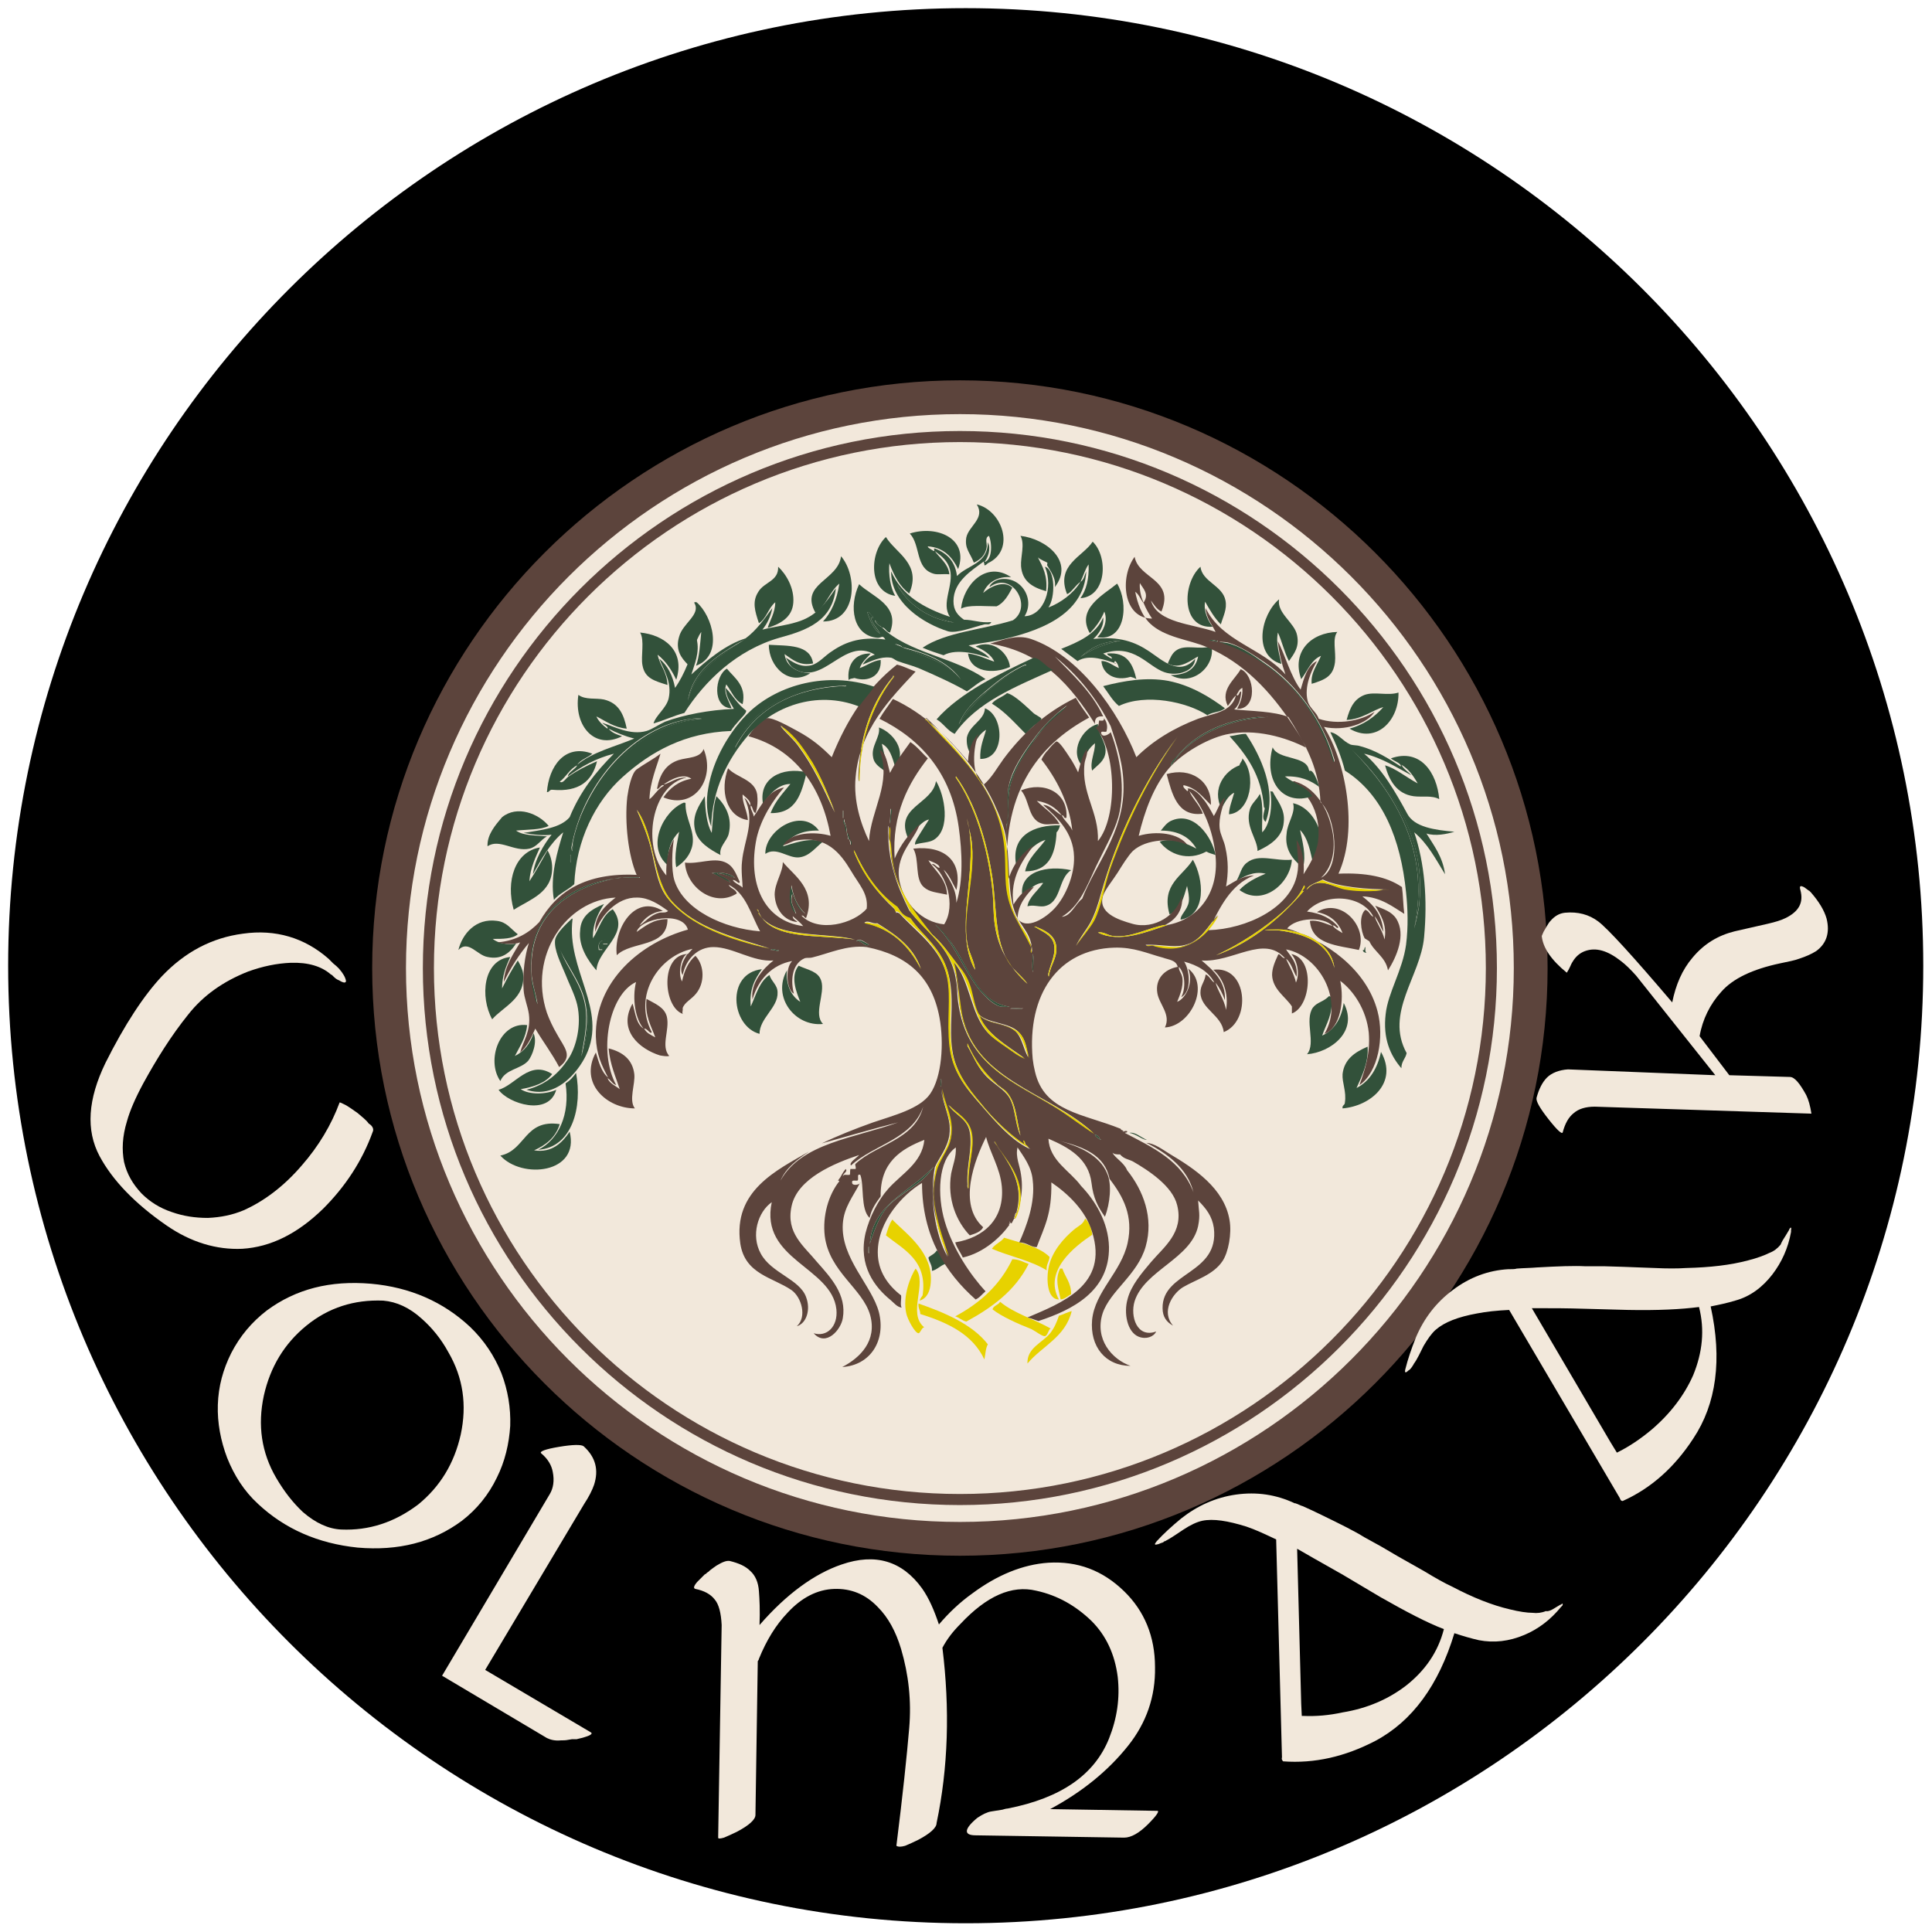 <svg width="100" height="100" viewBox="0 0 100 100" fill="none" xmlns="http://www.w3.org/2000/svg">
<g clip-path="url(#clip0_75_2)">
<path d="M49.985 99.548C77.329 99.548 99.548 77.299 99.548 49.985C99.548 22.671 77.329 0.422 49.985 0.422C22.671 0.422 0.422 22.671 0.422 49.985C0.422 77.299 22.671 99.548 49.985 99.548Z" fill="black"/>
<path d="M20.139 50.106C20.139 33.796 33.373 20.561 49.683 20.561C65.993 20.561 79.228 33.796 79.228 50.106C79.228 66.415 65.993 79.65 49.683 79.65C33.373 79.65 20.139 66.415 20.139 50.106Z" fill="#F2E8DB"/>
<path d="M21.013 50.106C21.013 34.308 33.886 21.435 49.684 21.435C65.481 21.435 78.354 34.308 78.354 50.106C78.354 65.903 65.481 78.776 49.684 78.776C33.856 78.776 21.013 65.903 21.013 50.106ZM49.684 80.525C66.446 80.525 80.103 66.868 80.103 50.106C80.103 33.343 66.446 19.686 49.684 19.686C32.921 19.686 19.264 33.343 19.264 50.106C19.264 66.868 32.891 80.525 49.684 80.525Z" fill="#5C443C"/>
<path d="M22.159 50.106C22.159 34.911 34.459 22.611 49.653 22.611C64.848 22.611 77.148 34.911 77.148 50.106C77.148 65.3 64.848 77.6 49.653 77.6C34.459 77.6 22.159 65.3 22.159 50.106Z" fill="#F2E8DB"/>
<path d="M22.46 50.106C22.46 35.092 34.67 22.882 49.684 22.882C64.697 22.882 76.907 35.092 76.907 50.106C76.907 65.119 64.697 77.329 49.684 77.329C34.67 77.329 22.46 65.119 22.46 50.106ZM49.684 77.902C64.999 77.902 77.48 65.421 77.48 50.106C77.48 34.791 64.999 22.309 49.684 22.309C34.368 22.309 21.887 34.791 21.887 50.106C21.887 65.421 34.338 77.902 49.684 77.902Z" fill="#5C443C"/>
<path d="M19.294 58.577C18.752 60.084 17.878 61.411 16.732 62.557C15.405 63.853 14.019 64.546 12.541 64.637C11.215 64.697 9.888 64.305 8.622 63.431C6.964 62.285 5.818 61.079 5.155 59.843C4.432 58.487 4.552 56.889 5.457 55.02C6.452 53.03 7.446 51.523 8.381 50.528C9.587 49.261 10.974 48.538 12.572 48.327C14.26 48.086 15.767 48.538 17.003 49.623C17.033 49.653 17.064 49.684 17.124 49.744L17.244 49.864C17.365 49.955 17.456 50.045 17.546 50.136C17.757 50.377 17.878 50.588 17.908 50.769C17.908 50.889 17.787 50.889 17.546 50.739C17.456 50.709 17.365 50.648 17.275 50.558C17.244 50.528 17.214 50.498 17.184 50.467L17.124 50.437C16.642 50.015 15.948 49.804 15.044 49.834C14.32 49.864 13.597 50.015 12.843 50.286C11.547 50.799 10.521 51.523 9.738 52.517C8.863 53.603 8.11 54.809 7.416 56.075C6.994 56.859 6.723 57.492 6.572 58.034C6.331 58.818 6.301 59.512 6.421 60.145C6.572 60.778 6.874 61.29 7.326 61.773C7.748 62.195 8.26 62.526 8.894 62.737C9.497 62.949 10.1 63.039 10.763 63.039C11.426 63.009 12.029 62.888 12.602 62.647C13.687 62.165 14.712 61.381 15.617 60.326C16.491 59.331 17.154 58.215 17.576 57.07C17.576 57.039 17.697 57.1 17.878 57.19C18.089 57.311 18.3 57.462 18.511 57.612C18.752 57.823 18.963 57.974 19.084 58.155C19.294 58.276 19.355 58.456 19.294 58.577Z" fill="#F2E8DB"/>
<path d="M24.329 68.677C25.053 69.37 25.595 70.184 25.957 71.088C26.289 71.963 26.439 72.867 26.409 73.802C26.349 74.736 26.138 75.641 25.716 76.485C25.294 77.359 24.691 78.113 23.907 78.716C22.4 79.831 20.621 80.283 18.511 80.103C16.461 79.891 14.742 79.138 13.355 77.841C12.632 77.178 12.119 76.364 11.758 75.46C11.426 74.585 11.245 73.651 11.275 72.716C11.305 71.752 11.547 70.877 11.969 70.033C12.421 69.159 13.024 68.435 13.808 67.832C15.315 66.717 17.094 66.265 19.204 66.446C21.224 66.626 22.942 67.38 24.329 68.677ZM17.666 79.168C19.084 79.228 20.41 78.806 21.646 77.872C22.792 76.937 23.515 75.731 23.847 74.254C24.178 72.716 23.967 71.299 23.214 70.003C22.822 69.279 22.339 68.707 21.827 68.254C21.194 67.682 20.531 67.38 19.837 67.32C18.33 67.26 17.003 67.682 15.858 68.616C14.712 69.551 13.989 70.757 13.657 72.234C13.325 73.772 13.536 75.189 14.29 76.485C14.712 77.208 15.164 77.781 15.677 78.263C16.34 78.836 17.003 79.138 17.666 79.168Z" fill="#F2E8DB"/>
<path d="M30.57 89.659C30.69 89.72 30.6 89.81 30.299 89.901C30.208 89.931 30.118 89.961 29.967 89.991C29.937 89.991 29.876 90.021 29.846 90.021H29.816H29.786H29.695H29.605L29.424 90.051C29.273 90.082 29.153 90.081 29.032 90.081C28.731 90.112 28.49 90.051 28.309 89.961L22.882 86.735L28.459 77.329C28.64 77.028 28.701 76.636 28.61 76.183C28.55 75.852 28.369 75.52 28.007 75.219C27.917 75.128 28.218 75.008 28.942 74.887C29.665 74.766 30.087 74.766 30.208 74.857C30.841 75.43 30.992 76.093 30.751 76.847C30.66 77.118 30.479 77.48 30.238 77.841L25.113 86.434L30.57 89.659Z" fill="#F2E8DB"/>
<path d="M48.779 85.288C49.171 88.454 49.08 91.498 48.477 94.362C48.477 94.604 48.146 94.905 47.513 95.237C47.272 95.357 47.06 95.448 46.849 95.538C46.639 95.599 46.488 95.599 46.397 95.538C46.729 92.885 46.94 90.865 47.06 89.448C47.181 88.031 47.03 86.675 46.639 85.348C46.367 84.444 45.975 83.72 45.432 83.178C44.799 82.514 44.046 82.213 43.172 82.243C42.297 82.273 41.483 82.695 40.76 83.479C40.157 84.112 39.674 84.896 39.282 85.861C39.282 85.891 39.252 85.951 39.222 85.981L39.102 93.94C39.102 94.181 38.77 94.483 38.137 94.815C37.896 94.935 37.685 95.026 37.474 95.116C37.263 95.176 37.172 95.176 37.172 95.116L37.353 84.112C37.323 83.479 37.202 83.027 36.991 82.786C36.78 82.514 36.449 82.334 35.996 82.243C35.876 82.213 35.906 82.092 36.087 81.881C36.147 81.821 36.237 81.731 36.328 81.64C36.358 81.61 36.388 81.58 36.418 81.55L36.449 81.519L36.479 81.489L36.539 81.459L36.599 81.399C36.66 81.369 36.69 81.339 36.75 81.278C36.871 81.188 36.991 81.097 37.082 81.037C37.383 80.856 37.594 80.766 37.775 80.796C38.257 80.916 38.589 81.067 38.83 81.308C39.102 81.55 39.252 81.911 39.282 82.364C39.313 82.755 39.343 83.359 39.313 84.112C40.699 82.514 42.146 81.459 43.563 80.977C45.312 80.374 46.699 80.796 47.724 82.213C48.086 82.725 48.357 83.359 48.598 84.082C49.111 83.479 49.683 82.936 50.316 82.484C51.613 81.519 52.939 80.977 54.266 80.886C55.773 80.796 57.07 81.278 58.185 82.364C59.24 83.389 59.783 84.715 59.783 86.283C59.813 87.82 59.331 89.177 58.396 90.353C57.341 91.679 55.984 92.765 54.356 93.639L59.904 93.729C60.024 93.729 59.873 93.971 59.421 94.423C58.969 94.875 58.547 95.116 58.185 95.116L50.497 94.996C49.864 94.996 49.894 94.664 50.588 94.091C50.859 93.91 51.1 93.79 51.311 93.76L51.884 93.669C51.975 93.639 52.095 93.609 52.156 93.609C54.929 93.066 56.648 91.86 57.401 89.991C57.823 88.936 57.974 87.881 57.853 86.795C57.703 85.62 57.251 84.655 56.497 83.901C55.683 83.117 54.748 82.575 53.633 82.334C52.367 82.032 51.07 82.605 49.714 84.052C49.322 84.444 49.02 84.836 48.779 85.288Z" fill="#F2E8DB"/>
<path d="M80.464 83.238L80.615 83.147L80.766 83.057H80.796L80.826 83.027C80.856 82.997 80.886 82.997 80.886 83.027C80.886 83.057 80.886 83.087 80.856 83.117L80.826 83.147L80.796 83.178C80.253 83.841 79.62 84.323 78.897 84.625C78.113 84.956 77.329 85.047 76.545 84.896C76.153 84.806 75.731 84.685 75.279 84.534C74.465 87.217 73.108 89.087 71.179 90.112C69.611 90.926 68.043 91.287 66.415 91.167C66.355 91.106 66.325 91.046 66.355 90.956L66.054 79.68C65.481 79.409 64.968 79.168 64.516 79.017C63.551 78.716 62.798 78.595 62.225 78.716C61.953 78.776 61.622 78.927 61.26 79.168L60.808 79.469C60.627 79.59 60.476 79.68 60.356 79.741C60.356 79.741 60.325 79.771 60.295 79.771C60.265 79.771 60.235 79.801 60.205 79.831C60.114 79.861 60.024 79.891 59.964 79.922C59.753 79.982 59.723 79.952 59.873 79.771C60.205 79.409 60.627 79.017 61.139 78.595C61.984 77.932 62.918 77.51 63.973 77.359C65.059 77.208 66.054 77.359 67.018 77.811H67.049C67.079 77.811 67.109 77.841 67.139 77.841C67.229 77.872 67.32 77.932 67.44 77.962C67.772 78.113 68.104 78.263 68.405 78.414C69.4 78.897 70.124 79.258 70.606 79.56L71.48 80.042L72.355 80.555L73.048 80.947L73.741 81.339C74.284 81.67 74.766 81.942 75.158 82.122C76.243 82.695 77.238 83.087 78.143 83.298C78.625 83.419 79.047 83.479 79.319 83.479C79.56 83.509 79.801 83.479 80.012 83.389C80.102 83.419 80.283 83.359 80.464 83.238ZM72.776 87.248C73.771 86.464 74.435 85.499 74.736 84.323C73.862 83.992 72.777 83.419 71.45 82.665L70.485 82.092L69.521 81.519C68.737 81.067 68.073 80.706 67.561 80.404L67.139 80.163L67.35 88.182L67.38 88.815H67.44C68.134 88.845 68.797 88.785 69.49 88.634C70.787 88.423 71.872 87.941 72.776 87.248Z" fill="#F2E8DB"/>
<path d="M92.433 63.943L92.523 63.793L92.614 63.642V63.612L92.644 63.582C92.674 63.551 92.674 63.521 92.704 63.551C92.704 63.551 92.734 63.612 92.704 63.642V63.702V63.732V63.763C92.553 64.607 92.222 65.33 91.74 65.963C91.227 66.626 90.594 67.109 89.81 67.32C89.418 67.441 88.996 67.531 88.544 67.621C89.147 70.365 88.845 72.656 87.639 74.465C86.675 75.942 85.469 77.028 83.992 77.691C83.901 77.691 83.871 77.63 83.841 77.54L78.113 67.802C77.48 67.832 76.907 67.893 76.455 67.983C75.46 68.164 74.766 68.435 74.314 68.827C74.103 69.008 73.892 69.31 73.681 69.671L73.44 70.154C73.349 70.335 73.259 70.485 73.168 70.606C73.168 70.606 73.168 70.636 73.138 70.666C73.108 70.697 73.108 70.727 73.078 70.757C73.018 70.847 72.957 70.907 72.897 70.938C72.746 71.088 72.686 71.058 72.746 70.847C72.867 70.365 73.048 69.822 73.289 69.219C73.711 68.224 74.344 67.41 75.188 66.777C76.063 66.114 77.027 65.752 78.083 65.692H78.113C78.143 65.692 78.173 65.692 78.203 65.692C78.294 65.692 78.414 65.692 78.505 65.662C78.866 65.632 79.228 65.632 79.56 65.602C80.645 65.541 81.489 65.511 82.032 65.541H83.027L84.022 65.571L84.836 65.602L85.65 65.632C86.283 65.662 86.825 65.662 87.278 65.632C88.514 65.602 89.569 65.481 90.473 65.24C90.956 65.119 91.348 64.968 91.589 64.848C91.83 64.757 92.011 64.607 92.162 64.426C92.222 64.275 92.312 64.124 92.433 63.943ZM87.639 71.179C88.122 70.003 88.242 68.827 87.941 67.651C87.006 67.772 85.8 67.832 84.263 67.802L83.147 67.772L82.032 67.742C81.127 67.712 80.374 67.712 79.771 67.712H79.288L83.358 74.646L83.69 75.189L83.75 75.158C84.353 74.857 84.926 74.465 85.469 74.013C86.464 73.169 87.187 72.204 87.639 71.179Z" fill="#F2E8DB"/>
<path d="M88.785 55.653L84.685 50.498C84.414 50.196 84.142 49.925 83.901 49.744C83.208 49.201 82.605 49.02 82.032 49.231C81.791 49.322 81.61 49.472 81.459 49.684C81.399 49.774 81.339 49.864 81.278 50.015L81.188 50.196L81.097 50.347C80.283 49.684 79.861 49.05 79.801 48.447L79.891 48.236L80.012 48.025C80.103 47.875 80.163 47.754 80.253 47.664C80.464 47.422 80.706 47.272 81.007 47.242C81.67 47.181 82.243 47.332 82.725 47.694C83.208 48.056 84.504 49.472 86.554 51.884C86.735 50.98 87.067 50.196 87.609 49.563C88.212 48.839 88.936 48.417 89.78 48.206L91.498 47.814C91.89 47.724 92.192 47.633 92.433 47.513C93.096 47.181 93.368 46.729 93.187 46.066C93.126 45.855 93.187 45.825 93.368 45.915C93.428 45.945 93.488 46.005 93.579 46.066C93.609 46.096 93.639 46.096 93.669 46.126L93.729 46.186C94.151 46.669 94.423 47.121 94.543 47.543C94.724 48.267 94.543 48.839 94.001 49.231C93.759 49.382 93.488 49.503 93.126 49.623C92.885 49.714 92.553 49.774 92.131 49.864C90.715 50.166 89.689 50.648 89.087 51.342C88.514 51.975 88.122 52.758 87.971 53.633L89.509 55.653L92.644 55.743C92.885 55.743 93.156 56.075 93.488 56.678C93.609 56.919 93.699 57.251 93.759 57.642L82.544 57.281C82.062 57.281 81.7 57.401 81.459 57.612C81.188 57.823 81.007 58.155 80.886 58.607C80.856 58.728 80.615 58.517 80.163 57.944C79.711 57.371 79.499 57.009 79.53 56.828C79.65 56.376 79.831 56.014 80.072 55.773C80.314 55.532 80.706 55.381 81.158 55.351L88.785 55.653Z" fill="#F2E8DB"/>
<path fill-rule="evenodd" clip-rule="evenodd" d="M45.855 27.796C46.367 28.64 47.724 29.183 47.061 30.721C46.578 30.359 46.277 29.816 46.036 29.153C45.975 29.726 46.096 30.449 46.337 30.841C44.92 30.63 45.011 28.58 45.855 27.796Z" fill="#32513A"/>
<path fill-rule="evenodd" clip-rule="evenodd" d="M43.443 30.208C42.93 30.63 42.749 31.384 42.207 31.715C41.363 30.208 43.383 30.057 43.533 28.791C44.408 29.816 44.347 32.168 42.599 32.168C43.021 31.715 43.322 31.052 43.443 30.208Z" fill="#32513A"/>
<path fill-rule="evenodd" clip-rule="evenodd" d="M40.277 29.334C40.699 29.726 41.121 30.449 41.061 31.203C41.001 31.957 40.398 32.288 39.735 32.499C39.825 32.168 40.127 31.715 40.127 31.173C39.765 31.474 39.674 32.017 39.282 32.258C39.071 31.625 38.921 31.143 39.252 30.63C39.554 30.118 40.307 30.087 40.277 29.334Z" fill="#32513A"/>
<path fill-rule="evenodd" clip-rule="evenodd" d="M62.135 29.334C62.225 30.118 63.28 30.299 63.431 31.082C63.521 31.535 63.31 31.896 63.19 32.318C62.858 31.987 62.617 31.565 62.376 31.143C62.285 31.625 62.526 32.138 62.768 32.439C61.14 32.56 61.17 30.208 62.135 29.334Z" fill="#32513A"/>
<path fill-rule="evenodd" clip-rule="evenodd" d="M52.337 29.876C51.643 29.816 51.1 30.148 50.889 30.69C51.221 30.389 51.945 29.997 52.397 30.419C52.186 30.811 51.975 31.203 51.583 31.384C50.889 31.384 50.136 31.293 49.744 31.504C49.864 30.268 51.04 29.002 52.337 29.876Z" fill="#32513A"/>
<path fill-rule="evenodd" clip-rule="evenodd" d="M56.407 32.771C55.683 31.504 57.13 30.781 57.823 30.208C58.426 31.203 58.276 33.223 56.798 32.982C57.07 32.71 57.371 32.168 57.16 31.655C56.979 32.107 56.708 32.469 56.407 32.771Z" fill="#32513A"/>
<path fill-rule="evenodd" clip-rule="evenodd" d="M66.204 31.022C66.084 31.746 67.018 32.228 67.139 32.891C67.26 33.494 66.988 33.826 66.717 34.218C66.476 33.766 66.355 33.193 66.144 32.74C66.023 33.313 66.234 33.916 66.325 34.368C64.818 33.916 65.27 31.806 66.204 31.022Z" fill="#32513A"/>
<path fill-rule="evenodd" clip-rule="evenodd" d="M35.936 31.203C35.936 31.143 35.996 31.173 36.057 31.173C36.871 31.866 37.474 33.916 36.027 34.459C36.207 33.977 36.238 33.313 36.298 32.71C35.966 33.163 35.876 33.886 35.605 34.399C35.273 34.067 34.941 33.645 35.152 32.952C35.333 32.258 36.298 31.806 35.936 31.203Z" fill="#32513A"/>
<path fill-rule="evenodd" clip-rule="evenodd" d="M45.312 32.107C45.463 32.198 45.583 32.288 45.674 32.469C45.493 32.379 45.342 32.288 45.312 32.107Z" fill="#32513A"/>
<path fill-rule="evenodd" clip-rule="evenodd" d="M68.375 33.946C67.863 34.157 67.682 34.73 67.35 35.152C66.838 33.735 67.863 32.74 69.219 32.71C68.948 33.042 69.159 33.735 69.099 34.278C69.008 35.002 68.586 35.182 67.893 35.394C67.832 34.821 68.194 34.399 68.375 33.946Z" fill="#32513A"/>
<path fill-rule="evenodd" clip-rule="evenodd" d="M33.132 32.74C34.399 32.861 35.484 33.705 35.002 35.182C34.76 34.67 34.459 34.218 34.037 33.886C34.157 34.459 34.519 34.76 34.549 35.454C33.886 35.243 33.374 35.122 33.253 34.429C33.163 33.977 33.374 33.132 33.132 32.74Z" fill="#32513A"/>
<path fill-rule="evenodd" clip-rule="evenodd" d="M41.935 34.851C40.85 35.544 39.795 34.519 39.795 33.374C40.79 33.434 41.935 33.343 42.086 34.338C41.393 34.489 41.001 34.127 40.609 33.856C40.699 34.549 41.333 34.821 41.935 34.851Z" fill="#32513A"/>
<path fill-rule="evenodd" clip-rule="evenodd" d="M51.462 34.248C51.342 33.916 50.889 33.615 50.498 33.464C51.432 33.042 52.216 33.856 52.276 34.519C51.402 34.911 50.226 34.791 50.105 33.826C50.618 33.886 51.01 34.097 51.462 34.248Z" fill="#32513A"/>
<path fill-rule="evenodd" clip-rule="evenodd" d="M62.014 33.977C61.712 34.127 61.049 34.7 60.446 34.338C60.567 34.067 60.657 33.826 60.868 33.675C61.351 33.313 62.134 33.675 62.707 33.434C62.918 34.489 61.712 35.574 60.597 34.941C61.381 34.941 61.893 34.64 62.014 33.977Z" fill="#32513A"/>
<path fill-rule="evenodd" clip-rule="evenodd" d="M45.071 33.826C44.86 34.067 44.619 34.248 44.498 34.58C44.86 34.459 45.131 34.218 45.583 34.157C45.644 34.971 44.95 35.333 44.227 35.092C44.136 35.122 43.955 35.122 43.925 35.213C43.835 34.429 44.227 33.796 45.071 33.826Z" fill="#32513A"/>
<path fill-rule="evenodd" clip-rule="evenodd" d="M37.624 34.61C38.016 35.092 38.649 35.484 38.438 36.449C38.016 36.238 37.865 35.785 37.594 35.424C37.413 35.846 37.745 36.298 37.865 36.66C36.84 36.63 36.991 34.971 37.624 34.61Z" fill="#32513A"/>
<path fill-rule="evenodd" clip-rule="evenodd" d="M63.401 36.66C63.19 36.871 62.737 36.841 62.496 37.022C61.441 36.328 59.301 35.876 57.914 36.539C57.582 36.268 57.371 35.876 57.1 35.514C58.155 35.243 59.331 35.032 60.476 35.243C61.682 35.484 62.677 36.117 63.401 36.66Z" fill="#32513A"/>
<path fill-rule="evenodd" clip-rule="evenodd" d="M71.601 36.599C71.058 36.75 70.485 37.233 69.701 37.263C69.882 36.599 70.094 36.177 70.636 35.966C71.149 35.785 71.842 36.027 72.385 35.846C72.415 37.293 71.239 38.529 69.852 37.715C70.606 37.504 71.149 37.112 71.601 36.599Z" fill="#32513A"/>
<path fill-rule="evenodd" clip-rule="evenodd" d="M53.09 37.986C52.547 37.444 52.035 36.841 51.342 36.419C51.522 36.177 51.884 36.087 52.125 35.876C52.517 35.966 53.15 36.599 53.482 36.901C53.572 36.991 53.904 37.142 53.904 37.202C53.904 37.323 53.572 37.504 53.482 37.594C53.301 37.745 53.211 37.866 53.09 37.986Z" fill="#32513A"/>
<path fill-rule="evenodd" clip-rule="evenodd" d="M50.98 36.66C52.005 37.052 52.035 39.313 50.739 39.282C50.709 38.649 50.919 38.227 51.04 37.775C50.709 37.956 50.347 38.468 50.286 39.072C50.075 38.83 50.015 38.468 50.045 38.167C50.196 37.504 50.95 37.293 50.98 36.66Z" fill="#32513A"/>
<path fill-rule="evenodd" clip-rule="evenodd" d="M56.828 37.474C56.828 38.016 57.281 38.438 57.22 38.951C57.16 39.403 56.828 39.584 56.527 39.886C56.406 39.403 56.678 38.981 56.678 38.469C56.406 38.68 56.075 39.102 56.045 39.675C55.321 38.921 56.014 37.685 56.828 37.474Z" fill="#32513A"/>
<path fill-rule="evenodd" clip-rule="evenodd" d="M45.493 37.654C46.186 37.896 47 38.86 46.337 39.705C46.186 39.222 46.066 38.71 45.644 38.499C45.734 38.981 45.915 39.373 45.885 39.976C45.583 39.735 45.252 39.584 45.191 39.192C45.071 38.619 45.583 38.137 45.493 37.654Z" fill="#32513A"/>
<path fill-rule="evenodd" clip-rule="evenodd" d="M64.305 39.252C65.059 40.127 64.727 42.056 63.612 42.147C63.612 41.815 63.793 41.363 63.883 41.031C63.551 41.182 63.401 41.544 63.22 41.845C62.707 40.82 63.401 39.886 64.154 39.614C64.184 39.463 64.305 39.403 64.305 39.252Z" fill="#32513A"/>
<path fill-rule="evenodd" clip-rule="evenodd" d="M40.91 40.579C40.277 40.579 39.825 41.121 39.493 41.604C39.252 40.277 40.488 39.675 41.755 39.976C41.483 41.031 41.242 42.116 39.885 42.086C40.127 41.453 40.549 41.031 40.91 40.579Z" fill="#32513A"/>
<path fill-rule="evenodd" clip-rule="evenodd" d="M47 43.383C46.277 41.755 48.267 41.634 48.447 40.428C48.9 41.152 49.231 42.93 48.327 43.473C48.056 43.624 47.754 43.594 47.362 43.714C47.332 43.563 47.543 43.292 47.663 43.081C47.814 42.84 47.965 42.599 48.086 42.418C47.694 42.478 47.272 43.111 47 43.383Z" fill="#32513A"/>
<path fill-rule="evenodd" clip-rule="evenodd" d="M36.479 41.212C36.509 41.935 36.569 42.629 36.84 43.111C36.901 42.448 36.901 41.724 37.082 41.212C37.534 41.664 37.926 42.297 37.715 43.172C37.624 43.533 37.202 43.835 37.293 44.257C36.78 43.986 36.087 43.594 35.966 42.93C35.816 42.207 36.177 41.694 36.479 41.212Z" fill="#32513A"/>
<path fill-rule="evenodd" clip-rule="evenodd" d="M35.393 41.544C35.454 41.544 35.454 41.544 35.484 41.574C35.454 42.358 35.966 42.961 35.846 43.714C35.755 44.227 35.424 44.619 35.002 44.89C34.881 44.257 35.062 43.594 35.152 43.051C34.76 43.443 34.519 43.986 34.579 44.8C33.404 43.835 34.338 41.966 35.393 41.544Z" fill="#32513A"/>
<path fill-rule="evenodd" clip-rule="evenodd" d="M66.928 41.574C68.104 41.815 68.918 43.654 67.983 44.8C67.832 44.106 67.712 43.383 67.29 42.961C67.41 43.533 67.621 44.287 67.441 44.92C66.928 44.498 66.476 43.986 66.596 43.141C66.626 42.599 67.079 42.056 66.928 41.574Z" fill="#32513A"/>
<path fill-rule="evenodd" clip-rule="evenodd" d="M43.624 41.966C43.684 41.875 43.654 42.237 43.654 42.327C43.594 42.418 43.624 42.056 43.624 41.966Z" fill="#32513A"/>
<path fill-rule="evenodd" clip-rule="evenodd" d="M28.399 42.749C27.977 42.961 27.314 42.93 26.711 42.991C27.073 43.262 27.736 43.232 28.309 43.292C27.977 43.473 27.796 43.835 27.404 43.925C26.62 44.106 25.837 43.383 25.234 43.805C25.203 43.202 25.656 42.689 25.987 42.297C26.771 41.664 27.887 42.116 28.399 42.749Z" fill="#32513A"/>
<path fill-rule="evenodd" clip-rule="evenodd" d="M61.923 43.925C61.592 43.352 61.019 42.991 60.084 42.991C60.235 42.81 60.356 42.629 60.567 42.508C61.773 41.905 62.737 43.322 62.918 44.257C62.767 44.197 62.587 44.166 62.436 44.076C61.501 44.589 60.507 44.227 60.024 43.563C60.718 43.322 61.471 43.684 61.923 43.925Z" fill="#32513A"/>
<path fill-rule="evenodd" clip-rule="evenodd" d="M42.599 43.563C42.207 43.865 41.905 44.317 41.363 44.377C40.79 44.438 40.187 43.805 39.614 44.197C39.584 42.991 41.483 41.755 42.388 42.991C41.483 42.961 40.91 43.292 40.519 43.805C41.001 43.684 41.845 43.322 42.599 43.563Z" fill="#32513A"/>
<path fill-rule="evenodd" clip-rule="evenodd" d="M54.115 43.473C53.482 43.654 53 44.317 52.608 44.83C52.276 43.232 53.542 42.689 54.869 42.719C54.839 42.81 54.809 42.961 54.688 43.081C54.628 44.257 54.266 45.101 53.06 45.101C53.211 44.408 53.723 44.016 54.115 43.473Z" fill="#32513A"/>
<path fill-rule="evenodd" clip-rule="evenodd" d="M29.515 44.257C29.575 44.166 29.545 44.528 29.545 44.619C29.485 44.709 29.545 44.347 29.515 44.257Z" fill="#32513A"/>
<path fill-rule="evenodd" clip-rule="evenodd" d="M66.868 44.498C66.777 45.764 65.33 46.94 64.154 46.066C64.516 45.674 64.999 45.433 65.511 45.222C64.878 45.071 64.396 45.372 64.004 45.583C64.215 45.222 64.245 44.86 64.546 44.649C65.149 44.166 66.024 44.589 66.868 44.498Z" fill="#32513A"/>
<path fill-rule="evenodd" clip-rule="evenodd" d="M61.743 44.498C62.315 45.493 62.466 47.362 61.109 47.603C61.079 47.362 61.471 47.091 61.532 46.669C61.562 46.397 61.501 46.156 61.441 45.855C61.26 46.488 61.109 47.091 60.537 47.332C60.084 45.764 61.23 45.342 61.743 44.498Z" fill="#32513A"/>
<path fill-rule="evenodd" clip-rule="evenodd" d="M53.995 45.704C53.573 45.674 53.151 46.186 52.909 46.337C52.759 45.101 54.206 44.769 55.442 45.041C54.748 45.463 54.959 46.759 54.025 46.91C53.723 46.94 53.482 46.819 53.181 46.91C53.241 46.458 53.723 46.096 53.995 45.704Z" fill="#32513A"/>
<path fill-rule="evenodd" clip-rule="evenodd" d="M38.046 45.433C37.715 45.372 37.474 45.222 37.112 45.191C37.293 45.372 37.654 45.403 37.805 45.674C37.444 45.553 37.202 45.342 36.84 45.191C37.263 45.101 37.835 45.222 38.046 45.433Z" fill="#32513A"/>
<path fill-rule="evenodd" clip-rule="evenodd" d="M41.664 47.302C41.302 47.121 41.121 46.729 41.001 46.277C40.85 46.699 41.121 47 41.182 47.302C40.82 47.031 40.76 46.337 40.941 45.825C41.061 46.458 41.302 46.94 41.664 47.302Z" fill="#32513A"/>
<path fill-rule="evenodd" clip-rule="evenodd" d="M26.801 48.357C26.53 48.598 26.017 48.598 25.505 48.598C25.746 48.809 26.289 48.93 26.711 48.839C26.379 49.352 25.927 49.684 25.234 49.533C24.691 49.442 24.239 48.628 23.726 49.171C23.937 48.327 24.631 47.513 25.716 47.664C26.229 47.724 26.409 48.056 26.801 48.357Z" fill="#32513A"/>
<path fill-rule="evenodd" clip-rule="evenodd" d="M31.474 48.658C31.474 48.719 31.474 48.779 31.474 48.839C31.384 48.839 31.323 48.839 31.233 48.839C31.173 48.9 31.203 49.05 31.203 49.141C31.143 49.141 31.082 49.141 31.022 49.141C30.932 48.779 31.082 48.628 31.474 48.658Z" fill="#32513A"/>
<path fill-rule="evenodd" clip-rule="evenodd" d="M53.452 49.382C53.542 49.472 53.482 50.045 53.482 50.317C53.392 50.226 53.452 49.653 53.452 49.382Z" fill="#32513A"/>
<path fill-rule="evenodd" clip-rule="evenodd" d="M26.801 49.714C26.922 49.925 27.043 50.166 27.073 50.377C27.223 51.673 26.048 52.095 25.475 52.759C24.842 51.613 24.992 49.684 26.409 49.533C26.198 50.015 25.987 50.498 25.987 51.161C26.229 50.678 26.5 50.166 26.801 49.714Z" fill="#32513A"/>
<path fill-rule="evenodd" clip-rule="evenodd" d="M38.86 52.095C39.132 51.492 39.313 50.799 39.825 50.467C39.946 50.829 40.247 50.98 40.247 51.372C40.277 52.156 39.313 52.698 39.313 53.512C37.835 53.12 37.564 50.377 39.433 50.166C39.102 50.648 38.77 51.161 38.86 52.095Z" fill="#32513A"/>
<path fill-rule="evenodd" clip-rule="evenodd" d="M68.797 51.553C68.827 51.583 68.857 51.583 68.918 51.583C69.008 52.517 68.646 52.97 68.435 53.603C69.068 53.301 69.43 52.728 69.551 51.914C70.335 53.392 68.857 54.477 67.651 54.567C68.134 53.995 67.501 52.819 67.953 52.156C68.194 51.854 68.466 51.884 68.797 51.553Z" fill="#32513A"/>
<path fill-rule="evenodd" clip-rule="evenodd" d="M52.276 52.216C52.427 52.126 52.758 52.216 52.97 52.186C52.819 52.276 52.487 52.186 52.276 52.216Z" fill="#32513A"/>
<path fill-rule="evenodd" clip-rule="evenodd" d="M27.284 53.06C27.223 53.723 26.892 54.175 26.651 54.658C27.133 54.417 27.434 54.025 27.615 53.482C27.826 53.934 27.555 54.628 27.344 54.899C26.952 55.351 26.168 55.321 25.897 55.954C25.143 54.869 25.867 52.879 27.284 53.06Z" fill="#32513A"/>
<path fill-rule="evenodd" clip-rule="evenodd" d="M71.48 54.447C72.385 56.045 70.938 57.251 69.491 57.371C69.46 57.19 69.611 57.22 69.611 57.07C69.702 56.497 69.46 56.045 69.491 55.592C69.581 54.809 70.154 54.447 70.787 54.175C70.847 54.989 70.485 55.713 70.214 56.316C70.907 55.954 71.299 55.291 71.48 54.447Z" fill="#32513A"/>
<path fill-rule="evenodd" clip-rule="evenodd" d="M28.58 55.593C28.248 56.045 27.645 56.256 26.952 56.376C27.404 56.678 28.279 56.648 28.791 56.407C28.399 57.793 26.319 57.13 25.806 56.407C26.681 56.165 27.404 54.839 28.58 55.593Z" fill="#32513A"/>
<path fill-rule="evenodd" clip-rule="evenodd" d="M29.816 55.532C30.148 57.281 29.635 59.391 27.857 59.512C28.912 58.999 29.515 57.673 29.273 56.075C29.515 55.924 29.665 55.743 29.816 55.532Z" fill="#32513A"/>
<path fill-rule="evenodd" clip-rule="evenodd" d="M48.689 55.864C48.749 55.773 48.719 56.135 48.719 56.225C48.658 56.316 48.689 55.954 48.689 55.864Z" fill="#32513A"/>
<path fill-rule="evenodd" clip-rule="evenodd" d="M28.972 58.185C28.761 58.879 28.248 59.27 27.645 59.542C28.58 59.693 29.123 59.12 29.485 58.577C30.027 60.748 27.012 61.049 25.897 59.813C27.223 59.542 27.133 57.914 28.972 58.185Z" fill="#32513A"/>
<path fill-rule="evenodd" clip-rule="evenodd" d="M56.165 63.069C56.376 63.25 56.527 63.672 56.527 63.913C55.623 64.516 53.995 65.782 54.809 67.26C54.175 67.26 54.145 66.144 54.296 65.511C54.477 64.757 55.05 64.094 55.592 63.642C55.803 63.461 56.075 63.371 56.165 63.069Z" fill="#E7D200"/>
<path fill-rule="evenodd" clip-rule="evenodd" d="M46.186 63.129C46.217 63.129 46.217 63.129 46.217 63.16C46.97 63.913 48.297 64.848 48.176 66.385C48.146 66.807 47.995 67.199 47.603 67.32C47.633 67.199 47.694 67.139 47.754 67.049C48.025 65.24 46.759 64.667 45.855 63.943C45.945 63.642 46.036 63.34 46.186 63.129Z" fill="#E7D200"/>
<path fill-rule="evenodd" clip-rule="evenodd" d="M54.326 65.059C54.296 65.33 54.145 65.451 54.175 65.752C53.361 65.24 52.246 65.029 51.342 64.637C51.492 64.396 51.794 64.305 51.975 64.064C52.819 64.335 53.783 64.516 54.326 65.059Z" fill="#E7D200"/>
<path fill-rule="evenodd" clip-rule="evenodd" d="M44.95 64.516C45.011 64.426 44.98 64.757 44.98 64.818C44.92 64.938 44.95 64.607 44.95 64.516Z" fill="#32513A"/>
<path fill-rule="evenodd" clip-rule="evenodd" d="M48.93 65.421C48.658 65.511 48.508 65.722 48.236 65.782C48.267 65.481 48.086 65.33 48.056 65.089C48.176 64.968 48.387 64.908 48.478 64.727C48.719 64.818 48.779 65.149 48.93 65.421Z" fill="#32513A"/>
<path fill-rule="evenodd" clip-rule="evenodd" d="M53.241 65.421C52.547 66.807 51.342 67.682 50.015 68.405C49.774 68.345 49.653 68.194 49.442 68.134C50.739 67.441 51.764 66.506 52.397 65.179C52.758 65.179 52.969 65.33 53.241 65.421Z" fill="#E7D200"/>
<path fill-rule="evenodd" clip-rule="evenodd" d="M47.392 65.662C48.025 66.415 46.94 67.983 47.844 68.707C47.724 68.677 47.633 69.008 47.543 69.008C47.362 69.008 46.97 68.285 46.91 67.983C46.699 67.079 47.151 66.024 47.392 65.662Z" fill="#E7D200"/>
<path fill-rule="evenodd" clip-rule="evenodd" d="M54.869 65.662C54.899 65.662 54.959 65.662 54.989 65.662C55.14 66.114 55.442 66.385 55.442 66.988C55.261 67.079 55.14 67.23 54.899 67.26C54.779 66.657 54.598 66.235 54.869 65.662Z" fill="#E7D200"/>
<path fill-rule="evenodd" clip-rule="evenodd" d="M54.386 68.767C54.266 68.797 54.236 69.129 54.085 69.159C53.965 69.189 53.573 68.888 53.392 68.797C52.698 68.526 51.824 68.134 51.372 67.772C51.432 67.561 51.673 67.561 51.764 67.38C52.487 67.983 53.542 68.285 54.386 68.767Z" fill="#E7D200"/>
<path fill-rule="evenodd" clip-rule="evenodd" d="M51.13 69.581C51.01 69.792 51.01 70.094 50.95 70.365C50.347 69.069 49.081 68.466 47.633 68.013C47.633 67.802 47.513 67.712 47.543 67.471C48.839 67.923 50.316 68.526 51.13 69.581Z" fill="#E7D200"/>
<path fill-rule="evenodd" clip-rule="evenodd" d="M55.472 67.863C55.14 69.219 53.934 69.671 53.181 70.576C53.15 69.762 53.934 69.521 54.356 69.008C54.567 68.737 54.688 68.466 54.809 68.104C55.02 68.043 55.231 67.923 55.472 67.863Z" fill="#E7D200"/>
<path fill-rule="evenodd" clip-rule="evenodd" d="M50.919 29.062C50.316 29.515 49.352 30.087 49.352 31.113C49.352 31.595 49.563 31.836 49.895 32.077C50.377 32.077 50.739 32.258 51.311 32.198C51.221 32.379 51.1 32.288 50.95 32.318C50.437 32.439 49.533 32.801 49.081 32.68C47.814 32.288 46.096 31.203 46.126 29.575C46.669 30.811 47.814 31.474 49.171 31.927C48.689 31.233 49.382 30.299 49.171 29.485C49.05 29.032 48.779 28.821 48.387 28.52C48.568 28.821 49.081 29.153 49.141 29.726C48.809 29.696 48.508 29.756 48.327 29.696C47.362 29.424 47.663 28.218 47.091 27.615C48.508 27.163 50.166 27.887 49.593 29.454C49.291 28.851 48.869 28.339 48.025 28.279C47.995 28.339 48.236 28.459 48.327 28.52C48.447 28.49 48.236 28.369 48.417 28.399C49.02 28.64 49.442 29.062 49.533 29.816C50.075 29.243 51.13 29.183 51.13 28.068C51.311 28.399 51.13 28.882 50.95 29.093C51.342 29.002 51.372 28.188 51.191 27.736C50.95 27.826 51.1 28.158 51.07 28.309C51.01 28.731 50.739 28.972 50.407 29.123C50.196 28.58 49.925 28.399 50.015 27.826C50.136 27.223 51.01 26.831 50.558 26.108C51.854 26.409 52.608 28.459 51.13 29.153C51.1 29.183 50.919 29.364 50.95 29.183C50.919 29.123 50.919 29.093 50.919 29.062ZM49.382 32.228C48.086 31.896 47.121 31.233 46.428 30.268C47 31.293 48.086 32.047 49.382 32.228Z" fill="#32513A"/>
<path fill-rule="evenodd" clip-rule="evenodd" d="M54.597 30.389C54.688 29.937 54.326 29.485 54.206 29.273C54.175 29.243 54.236 29.153 54.206 29.123C54.175 29.093 53.844 28.972 53.723 28.851C53.964 29.334 54.236 29.786 54.145 30.6C53.392 30.389 52.909 30.057 52.849 29.304C52.819 28.821 53.06 28.158 52.819 27.736C54.145 27.887 55.623 29.062 54.597 30.389Z" fill="#32513A"/>
<path fill-rule="evenodd" clip-rule="evenodd" d="M55.924 30.118C55.683 30.268 55.442 30.69 55.231 30.751C54.628 29.243 56.045 28.821 56.557 28.037C57.371 28.821 57.281 30.871 55.924 30.962C56.225 30.54 56.376 29.967 56.346 29.213C56.165 29.454 56.075 29.816 55.924 30.118C56.105 30.027 56.135 29.756 56.225 29.575C56.105 31.866 53.723 32.71 51.583 33.163C51.1 33.253 50.618 33.313 50.136 33.404C50.498 33.615 50.95 33.735 51.221 34.067C50.739 33.886 49.533 33.524 48.839 33.916C48.478 33.796 48.086 33.675 47.754 33.524C48.96 32.71 50.889 32.59 52.427 32.107C53.482 31.414 52.397 29.515 51.221 30.389C51.221 30.238 51.523 30.027 51.703 29.997C52.819 29.756 53.603 30.992 53.03 31.896C54.055 31.866 54.537 30.389 54.085 29.334C54.628 29.485 54.628 30.932 54.266 31.444C54.899 31.203 55.562 30.721 55.924 30.118Z" fill="#32513A"/>
<path fill-rule="evenodd" clip-rule="evenodd" d="M58.999 30.178C58.939 30.871 59.361 31.625 59.632 32.017C58.125 32.017 57.944 29.876 58.728 28.821C58.939 29.967 60.808 29.967 60.115 31.655C59.873 31.535 59.723 31.293 59.572 31.082C59.904 32.258 61.742 32.288 62.918 32.71C62.737 32.318 62.436 32.017 62.406 31.474C63.22 33.193 65.36 33.554 66.536 34.911C66.355 34.399 66.204 33.826 66.144 33.193C66.506 33.886 66.807 35.002 67.32 35.695C67.501 35.092 67.651 34.459 68.164 34.218C67.862 34.73 67.501 35.544 67.682 36.268C67.772 36.66 68.164 36.871 68.254 37.202C69.219 37.534 70.455 37.323 71.149 36.841C70.787 37.444 69.611 37.866 68.526 37.624C69.641 39.373 70.335 42.9 69.279 45.222C70.666 45.161 71.782 45.372 72.566 45.915C72.626 46.337 72.626 46.85 72.686 47.302C72.144 46.97 71.48 46.428 70.516 46.397C71.058 46.819 71.541 47.302 71.601 48.236C71.45 47.965 71.329 47.633 71.149 47.422C71.239 47.754 71.571 48.176 71.661 48.628C71.812 47.875 71.45 47.332 71.179 46.88C71.631 47.061 72.023 47.181 72.264 47.543C72.807 48.387 72.264 49.563 71.842 50.226C71.721 49.533 71.118 49.261 70.877 48.719C70.787 48.658 70.727 48.628 70.636 48.568C70.425 48.176 70.335 47.392 70.666 47.091C70.877 47.151 70.907 47.392 71.088 47.453C70.516 46.307 68.556 46.186 67.651 47.181C68.375 47.272 68.918 47.543 69.279 47.995C69.189 48.116 69.129 47.875 68.978 47.905C69.099 48.086 69.31 48.176 69.49 48.297C69.279 47.724 68.827 47.332 68.164 47.211C69.4 46.428 70.817 47.965 70.335 49.171C69.249 48.93 67.893 48.9 67.802 47.664C68.194 47.603 68.616 47.814 68.978 47.935C68.526 47.422 67.079 47.483 66.626 48.056C68.646 48.689 70.727 50.166 71.299 52.337C71.661 53.693 71.329 55.502 70.365 56.165C70.636 55.412 70.938 54.537 70.847 53.452C70.727 52.276 70.063 51.281 69.37 50.769C69.581 51.764 69.4 53.181 68.556 53.512C69.581 51.764 68.285 49.472 66.566 49.141C66.747 49.442 67.199 49.834 67.109 50.558C66.928 50.256 66.838 49.834 66.566 49.623C66.687 49.925 66.988 50.407 67.079 50.859C67.29 50.377 67.139 49.714 66.838 49.382C68.074 49.623 67.862 52.095 66.868 52.457C66.868 52.337 66.868 52.216 66.868 52.095C66.566 51.613 65.873 51.221 65.843 50.467C65.843 50.106 65.993 49.774 66.144 49.442C66.204 49.261 66.355 49.623 66.506 49.593C65.421 48.357 63.793 49.834 62.195 49.714C62.768 50.196 63.461 50.799 63.401 51.764C63.28 51.432 63.129 51.131 62.918 50.859C63.009 51.251 63.37 51.733 63.461 52.276C63.612 51.372 63.28 50.618 62.798 50.196C64.576 49.955 64.787 52.849 63.34 53.422C63.25 52.547 62.135 52.216 62.135 51.372C62.135 50.98 62.346 50.859 62.406 50.437C62.617 50.528 62.677 50.769 62.858 50.859C62.556 50.286 61.984 49.955 61.29 49.774C61.562 50.166 61.712 51.312 61.14 51.613C61.381 51.191 61.351 50.377 61.019 50.045C60.989 50.226 61.17 50.377 61.2 50.618C61.26 51.1 61.049 51.553 60.929 51.854C61.351 51.703 61.803 50.889 61.501 50.136C62.647 51.01 61.622 53.12 60.295 53.181C60.627 52.517 59.994 51.975 59.904 51.402C59.783 50.678 60.265 50.166 60.959 50.045C60.868 49.684 60.507 49.684 60.175 49.563C59.391 49.352 58.698 49.02 57.673 49.05C54.778 49.141 53.15 51.462 53.452 54.809C53.482 55.05 53.512 55.231 53.572 55.472C54.055 57.552 56.075 57.642 58.004 58.426C58.034 58.547 58.245 58.487 58.095 58.577C58.185 58.577 58.215 58.517 58.336 58.547C58.366 58.637 58.276 58.607 58.215 58.637C59.662 59.391 61.17 60.084 61.773 61.712C61.471 60.476 60.416 59.693 59.331 59.15C59.753 59.18 60.145 59.481 60.537 59.723C61.803 60.476 63.37 61.501 63.642 63.16C63.762 63.853 63.581 64.818 63.28 65.27C62.798 65.993 61.893 66.235 61.23 66.626C60.687 66.958 60.084 67.893 60.718 68.616C60.386 68.435 60.175 68.164 60.175 67.712C60.145 65.812 63.129 65.963 62.828 63.551C62.737 62.949 62.436 62.557 62.014 62.135C62.044 62.677 62.135 62.858 62.014 63.461C61.652 65.149 59.24 65.752 58.728 67.35C58.487 68.134 58.848 69.279 59.843 68.918C59.723 69.189 59.331 69.34 58.939 69.189C58.336 68.948 58.155 67.953 58.366 67.23C58.547 66.536 59.09 65.903 59.572 65.33C60.235 64.546 61.29 63.793 60.929 62.376C60.687 61.381 59.421 60.567 58.637 60.115C58.396 59.994 58.185 59.994 57.974 59.753C57.823 59.753 57.673 59.753 57.582 59.662C57.703 59.934 58.185 60.175 58.336 60.567C59.18 61.622 59.723 63.039 59.301 64.516C58.879 65.993 57.462 66.807 57.07 67.983C56.648 69.31 57.552 70.365 58.517 70.697C57.22 70.697 56.406 69.702 56.527 68.315C56.678 66.838 58.034 65.843 58.366 64.335C58.667 62.949 58.155 61.954 57.431 61.019C57.19 59.783 56.075 59.361 54.869 59.059C55.834 59.331 56.919 59.783 57.311 60.748C57.552 61.29 57.462 62.285 57.19 62.979C56.828 62.466 56.587 62.014 56.497 61.23C56.346 59.964 55.321 59.391 54.266 58.939C54.326 60.084 55.381 60.597 55.954 61.381C56.678 62.135 57.371 63.25 57.401 64.546C57.431 66.838 55.502 67.802 53.753 68.375C53.542 68.315 53.361 68.224 53.181 68.194C54.929 67.441 57.401 66.536 56.527 63.763C56.195 62.647 55.261 61.773 54.417 61.2C54.447 62.858 54.055 63.491 53.663 64.546C53.392 64.576 53.15 64.305 52.758 64.305C53.12 63.491 53.603 62.255 53.452 61.079C53.392 60.386 52.969 59.843 52.668 59.391C52.547 59.873 52.789 60.326 52.849 60.808C53 61.773 52.758 62.617 52.367 63.31C52.276 63.34 52.306 63.25 52.246 63.22C52.336 63.431 52.156 63.28 52.246 63.401C51.794 64.034 50.919 64.848 49.834 65.089C49.714 64.818 49.533 64.607 49.442 64.305C50.919 64.064 52.005 63.099 51.854 61.411C51.764 60.446 51.251 59.693 51.04 58.848C50.437 60.054 49.563 62.346 50.889 63.521C50.769 63.763 50.467 63.853 50.196 63.943C49.503 63.22 49.02 62.074 49.231 60.748C49.322 60.295 49.503 59.873 49.472 59.391C48.538 60.054 48.508 61.893 48.9 63.22C49.322 64.667 50.256 66.024 51.01 66.838C50.829 66.988 50.709 67.169 50.497 67.26C48.96 65.903 47.724 64.004 47.724 61.23C46.759 61.803 45.433 63.19 45.433 64.818C45.433 65.812 45.975 66.536 46.639 67.049C46.669 67.23 46.578 67.531 46.669 67.682C46.428 67.651 46.277 67.441 46.096 67.29C45.282 66.626 44.408 65.511 44.8 63.823C45.011 62.979 45.463 62.104 45.975 61.532C46.669 60.748 47.724 60.205 47.844 58.999C46.608 59.481 45.553 60.175 45.583 61.923C45.342 62.255 45.101 62.587 45.011 63.039C44.528 62.587 44.739 61.351 44.528 60.808C44.347 60.748 44.438 60.959 44.408 61.079C44.377 61.17 44.076 61.019 44.106 61.2C44.076 61.411 44.558 61.321 44.528 61.2C44.166 61.923 43.684 62.466 43.624 63.34C43.503 65.119 45.131 66.536 45.493 67.923C45.855 69.37 45.071 70.666 43.594 70.757C44.528 70.274 45.403 69.4 45.041 68.074C44.649 66.687 42.93 65.843 42.689 63.974C42.569 62.949 42.87 61.863 43.443 61.14C43.413 61.049 43.322 61.2 43.413 61.049C43.563 60.868 43.563 60.748 43.775 60.507C43.895 60.657 43.624 60.718 43.624 60.898C43.684 60.748 43.775 60.838 43.986 60.808C44.016 60.718 43.986 60.627 44.016 60.507C44.106 60.507 44.197 60.507 44.287 60.507C44.317 60.356 44.227 60.295 44.287 60.235C45.403 59.21 47.362 58.999 47.784 57.281C47.211 58.969 45.222 59.24 44.046 60.326C43.925 60.175 44.347 59.934 44.468 59.783C43.202 60.205 41.272 60.989 40.971 62.436C40.669 63.823 41.604 64.486 42.297 65.33C42.991 66.114 43.835 67.018 43.624 68.224C43.533 68.827 42.749 69.732 42.116 69.008C42.78 69.219 43.383 68.677 43.292 67.772C43.051 65.571 39.313 65.21 39.946 62.225C39.222 62.737 38.86 63.943 39.373 64.878C39.916 65.903 41.393 66.204 41.724 67.139C41.966 67.772 41.755 68.496 41.242 68.646C41.785 68.164 41.483 67.139 40.971 66.777C40.006 66.114 38.559 65.963 38.318 64.365C37.926 61.622 40.217 60.567 41.875 59.602C41.272 60.024 40.699 60.416 40.398 61.109C41.483 59.15 44.257 58.909 46.488 58.095C45.282 58.396 43.744 58.848 42.538 59.18C43.352 58.788 44.257 58.426 45.191 58.095C46.247 57.733 47.603 57.401 48.146 56.617C48.749 55.743 48.87 53.995 48.628 52.668C48.236 50.558 46.97 49.442 44.86 49.02C43.835 48.9 42.9 49.352 42.026 49.563C41.905 49.593 41.785 49.563 41.664 49.593C41.061 49.834 40.88 50.618 41.091 51.432C40.73 51.251 40.609 50.136 41.001 49.744C39.976 49.925 39.222 50.709 38.951 51.733C38.83 50.889 39.493 50.136 40.036 49.714C38.981 49.804 37.926 49.02 36.931 49.02C36.117 49.02 35.514 49.623 35.333 50.467C35.122 50.106 35.424 49.623 35.574 49.382C35.273 49.472 35.062 50.377 35.303 50.799C35.424 50.226 35.635 49.774 35.996 49.472C36.479 49.985 36.479 50.889 36.026 51.432C35.785 51.733 35.424 51.884 35.333 52.186C35.363 52.276 35.273 52.457 35.363 52.487C34.308 52.156 34.157 49.382 35.605 49.382C35.695 49.292 35.755 49.201 35.846 49.111C34.097 49.472 32.74 51.523 33.735 53.422C33.675 53.573 33.494 53.211 33.343 53.241C33.464 53.482 33.705 53.573 33.916 53.693C33.705 53.09 33.373 52.608 33.464 51.703C33.886 51.945 34.399 52.126 34.519 52.638C34.67 53.331 34.188 54.145 34.64 54.658C34.519 54.688 34.338 54.658 34.157 54.628C33.102 54.296 31.957 53.331 32.74 51.945C32.891 52.427 32.921 53 33.313 53.241C32.891 52.759 32.71 51.703 32.921 50.829C31.504 51.492 30.962 54.477 31.896 56.165C31.685 56.105 31.625 55.894 31.444 55.803C31.565 56.105 31.866 56.195 32.077 56.376C31.896 55.803 31.565 55.08 31.504 54.266C32.228 54.447 32.74 54.839 32.831 55.592C32.891 56.105 32.529 56.949 32.861 57.371C31.414 57.371 29.967 56.075 30.841 54.477C30.992 54.959 31.112 55.472 31.474 55.773C31.143 55.14 30.871 54.598 30.841 53.663C30.781 50.769 33.193 48.779 35.605 48.116C35.333 47.121 33.132 47.543 32.952 48.236C33.404 47.935 33.796 47.573 34.549 47.573C34.549 49.081 32.68 48.689 31.926 49.442C31.746 48.086 32.861 46.247 34.308 47.151C33.735 47.211 33.373 47.513 33.102 47.905C33.373 47.754 33.645 47.362 34.127 47.242C34.278 47.211 34.459 47.272 34.579 47.151C34.127 46.819 33.585 46.458 32.982 46.458C31.926 46.428 31.082 47.422 30.811 48.236C30.751 47.392 31.354 46.85 31.866 46.458C29.334 46.578 27.314 49.442 28.309 52.427C28.429 52.759 28.61 53.151 28.821 53.512C29.213 54.236 29.695 54.658 28.942 55.231C28.58 54.537 28.098 53.904 27.706 53.241C27.495 53.723 27.284 54.175 26.922 54.477C27.073 53.904 27.495 53.361 27.374 52.487C27.314 52.065 27.133 51.673 27.103 51.251C27.043 50.377 27.163 49.472 27.374 48.809C26.862 49.412 26.44 50.075 26.078 50.829C26.108 50.015 26.59 49.352 26.922 48.779C26.59 48.9 26.078 48.87 25.746 48.779C26.741 48.689 27.404 48.267 27.917 47.724C28.821 46.126 30.329 45.161 32.952 45.282C32.529 44.317 32.318 42.569 32.469 41.242C32.529 40.82 32.68 40.036 32.952 39.825C33.373 39.524 33.796 39.313 34.188 39.011C34.007 39.644 33.645 40.458 33.615 41.363C33.826 41.242 34.037 40.82 34.368 40.669C34.248 40.519 34.097 40.91 34.007 40.82C34.157 40.036 34.489 39.554 35.122 39.343C35.605 39.192 36.238 39.252 36.419 38.77C37.052 40.308 35.936 41.935 34.338 41.272C34.67 40.79 35.122 40.428 35.785 40.308C35.333 39.976 34.64 40.398 34.338 40.609C34.67 40.549 35.002 40.217 35.544 40.247C33.735 40.609 33.163 43.805 34.489 45.312C34.459 44.649 34.579 43.895 34.881 43.443C34.791 43.955 34.73 45.011 34.911 45.583C35.393 47.091 37.444 48.056 39.343 48.206C38.86 47.332 38.619 46.247 37.715 45.794C37.805 46.005 38.077 46.005 38.137 46.247C36.961 47 35.514 45.915 35.454 44.649C36.147 44.739 36.901 44.377 37.504 44.619C37.956 44.8 38.077 45.191 38.288 45.644C38.258 45.825 38.107 45.523 37.926 45.553C38.046 45.734 38.288 45.794 38.438 45.945C38.438 45.674 38.348 45.041 38.408 44.589C38.499 43.503 39.132 42.478 38.529 41.302C38.679 41.393 38.74 41.574 38.83 41.694C38.891 41.453 38.589 41.272 38.438 41.121C38.408 41.544 38.679 41.966 38.71 42.448C37.564 42.267 37.263 40.88 37.685 39.765C38.107 40.247 39.071 40.338 39.192 41.121C39.222 41.363 39.222 41.815 39.102 42.086C38.951 42.026 38.981 41.785 38.86 41.694C38.8 41.845 39.011 42.086 39.011 42.267C39.433 41.664 39.735 40.941 40.579 40.76C40.036 41.393 39.403 42.328 39.162 43.383C38.679 45.704 39.524 47.664 41.574 47.935C41.483 47.814 41.212 47.573 41.031 47.422C41.031 47.603 41.212 47.633 41.272 47.724C40.579 47.664 40.127 47.061 40.096 46.307C40.096 45.704 40.519 45.161 40.519 44.619C41.121 45.342 42.267 46.036 41.724 47.513C41.604 47.513 41.634 47.362 41.483 47.392C42.358 48.297 44.197 47.814 44.86 47.031C44.95 46.247 44.468 45.794 44.046 45.071C43.503 44.166 42.78 43.232 41.212 43.503C41.001 43.533 40.79 43.684 40.549 43.744C40.91 43.081 42.177 43.021 42.991 43.262C42.538 40.76 41.182 38.77 38.74 38.107C38.891 37.866 39.373 37.202 39.705 37.172C40.036 37.142 40.82 37.594 41.272 37.835C42.056 38.258 42.538 38.68 43.051 39.192C43.835 37.233 44.89 35.605 46.428 34.399C46.789 34.489 47.061 34.64 47.392 34.76C46.126 36.117 44.498 37.745 44.287 40.217C44.166 41.453 44.558 42.659 44.98 43.533C45.071 41.905 46.186 40.519 45.523 38.83C45.855 38.891 45.945 39.584 46.066 40.006C46.367 39.403 46.759 38.921 47.121 38.408C47.483 38.649 47.724 38.981 48.025 39.252C47.03 40.519 46.156 42.116 46.307 44.438C46.608 43.714 47.061 43.141 47.603 42.659C47.332 43.503 46.247 44.287 46.578 45.704C46.819 46.759 47.694 47.724 48.87 47.844C49.503 46.85 48.96 45.222 48.236 44.739C48.357 44.649 48.477 44.92 48.628 44.92C48.658 44.739 48.267 44.619 48.056 44.528C48.327 45.011 48.99 45.463 49.02 46.307C48.477 46.186 48.116 46.186 47.814 45.915C47.332 45.493 47.603 44.498 47.272 43.925C48.87 43.744 49.834 44.558 49.503 46.066C49.291 45.704 49.141 45.282 48.839 45.011C49.05 45.433 49.503 45.945 49.503 46.729C49.864 45.583 49.804 44.106 49.623 42.81C49.231 40.006 47.664 38.258 45.523 37.202C45.734 36.841 45.975 36.539 46.217 36.177C47.844 36.931 49.02 38.107 50.105 39.403C50.136 38.77 50.317 38.318 50.648 37.986C50.377 38.619 50.226 40.187 50.919 40.609C51.342 40.247 51.613 39.735 51.944 39.282C52.909 37.986 54.115 36.871 55.683 36.117C55.894 36.479 56.135 36.81 56.376 37.142C53.633 38.619 51.794 41.152 52.156 45.644C52.397 44.8 52.849 44.166 53.512 43.744C53 44.438 52.246 45.403 52.457 46.819C52.698 46.428 53.06 45.975 53.512 45.915C53.12 46.337 52.698 46.789 52.668 47.543C53.12 48.176 54.145 47.513 54.628 46.97C55.14 46.397 55.623 45.312 55.592 44.347C55.562 43.051 54.658 42.267 53.995 41.664C54.356 41.664 54.658 42.056 54.959 42.207C54.658 41.815 54.266 41.544 53.663 41.453C54.055 41.845 54.567 42.147 54.839 42.659C54.507 42.629 54.266 42.689 54.055 42.659C53.181 42.508 53.331 41.453 52.849 40.91C54.025 40.428 55.291 41.001 55.2 42.328C55.02 42.388 55.11 42.177 54.959 42.207C55.11 42.508 55.381 42.689 55.502 42.991C55.351 41.544 54.658 40.277 53.904 39.313C53.995 39.132 54.085 38.981 54.266 38.8C54.326 38.71 54.628 38.378 54.688 38.378C54.839 38.378 55.2 38.951 55.321 39.132C55.532 39.433 55.683 39.735 55.803 39.976C55.924 39.554 56.014 39.072 56.256 38.77C56.316 39.041 56.165 39.282 56.135 39.524C55.954 41.061 56.889 42.026 56.828 43.533C57.853 42.297 57.793 38.891 56.708 37.655C56.889 37.655 56.859 37.444 56.889 37.293C56.979 37.293 57.19 37.353 57.13 37.172C57.281 37.323 57.341 37.594 57.281 37.805C57.311 37.986 56.919 37.745 57.009 37.986C57.1 38.197 57.431 37.986 57.492 37.896C57.974 39.162 58.276 40.85 57.884 42.297C57.673 43.051 57.16 43.955 56.738 44.83C56.225 45.945 55.864 46.91 54.959 47.453C55.442 47.422 55.653 46.789 56.014 46.518C56.678 44.769 58.155 43.141 58.155 40.76C58.155 39.554 57.823 38.619 57.492 37.594C56.768 36.147 55.803 34.941 54.597 33.977C55.442 34.851 56.527 35.816 57.1 37.082C56.798 37.052 56.648 37.172 56.678 37.474C55.442 35.514 53.995 33.766 51.251 33.313C51.975 33.102 52.638 32.831 53.361 33.072C55.834 33.916 57.884 36.78 58.818 39.192C59.662 38.348 60.748 37.685 62.014 37.202C62.858 36.901 63.732 36.871 63.974 35.996C63.793 36.147 63.702 36.358 63.551 36.539C63.129 35.695 63.943 35.152 64.215 34.64C64.938 34.911 65.119 36.72 64.034 36.69C64.184 36.388 64.335 36.087 64.305 35.605C64.154 35.665 64.094 35.816 64.004 35.966C64.124 36.117 64.154 35.695 64.245 35.816C64.215 36.208 64.124 36.509 63.883 36.72C64.757 36.81 65.933 36.81 66.687 37.112C67.018 37.624 67.32 38.167 67.621 38.71C66.566 38.167 64.968 37.685 63.461 38.016C62.406 38.258 61.14 39.041 60.507 39.765C59.723 40.669 59.24 41.996 58.939 43.262C59.843 42.991 61.019 43.111 61.471 43.744C60.718 43.352 59.331 43.413 58.637 44.046C58.396 44.287 58.095 44.769 57.853 45.161C57.582 45.583 57.251 45.975 57.1 46.337C56.798 47.242 57.853 47.603 58.607 47.814C59.753 48.146 60.989 47.332 61.17 46.307C61.29 47.121 60.808 47.664 60.235 47.905C61.954 47.694 63.099 46.277 62.918 44.317C62.798 42.961 62.255 41.724 61.562 40.941C61.682 41.302 62.104 41.664 62.255 42.116C60.929 42.297 60.657 41.061 60.386 40.066C61.622 39.705 62.707 40.398 62.677 41.664C62.255 41.272 61.954 40.79 61.26 40.639C61.2 40.76 61.381 40.85 61.441 40.941C61.532 40.971 61.501 40.76 61.411 40.82C61.712 40.76 62.044 41.061 62.255 41.333C62.496 41.604 62.677 41.966 62.828 42.237C63.039 41.905 63.129 41.514 63.401 41.272C63.31 41.755 63.069 42.267 63.129 42.87C63.16 43.202 63.37 43.533 63.431 43.895C63.581 44.558 63.582 45.191 63.461 45.885C63.883 45.644 64.275 45.342 64.908 45.312C63.672 45.794 63.129 47 62.556 48.146C64.516 48.086 66.807 47 67.139 45.252C67.26 44.709 67.139 44.106 67.109 43.473C67.41 43.925 67.531 44.649 67.471 45.252C67.772 44.769 68.134 44.197 68.224 43.533C68.405 41.966 67.591 40.73 66.446 40.368C66.506 40.308 66.958 40.368 66.747 40.458C66.898 40.488 66.988 40.398 67.049 40.458C67.953 40.73 68.646 41.634 68.918 42.81C69.159 43.775 69.038 44.83 68.375 45.433C69.46 44.92 69.129 42.207 68.345 41.514C68.285 39.916 67.651 38.619 66.898 37.504C65.782 35.816 64.395 34.308 62.466 33.494C61.562 33.102 60.295 33.012 59.512 32.258C59.09 31.836 58.879 31.233 58.758 30.63C58.969 30.781 59.029 31.022 59.18 31.203C59.512 30.751 59.15 30.449 58.999 30.178ZM36.84 45.191C37.202 45.312 37.474 45.523 37.805 45.674C37.654 45.433 37.293 45.403 37.112 45.191C37.474 45.222 37.715 45.342 38.046 45.433C37.835 45.222 37.263 45.101 36.84 45.191ZM40.971 45.825C40.79 46.337 40.85 47.031 41.212 47.302C41.121 47 40.85 46.699 41.031 46.277C41.152 46.729 41.333 47.091 41.694 47.302C41.302 46.94 41.061 46.458 40.971 45.825ZM63.039 33.163C62.888 33.193 62.707 33.042 62.617 33.163C62.737 33.132 63.069 33.283 63.039 33.163ZM69.038 39.403C69.038 39.463 69.099 39.403 69.068 39.313C68.466 37.263 67.109 35.394 65.451 34.278C64.878 33.886 64.184 33.434 63.551 33.253C63.431 33.223 62.828 33.193 63.28 33.253C66.174 34.308 68.043 36.388 69.038 39.403ZM44.438 39.976C44.408 40.428 44.468 40.609 44.468 40.247C44.528 38.047 45.312 36.268 46.247 35.032C46.247 34.971 46.217 34.941 46.217 35.032C45.191 36.238 44.558 37.866 44.438 39.976ZM53.452 38.318C52.939 39.011 52.367 39.855 52.216 40.669C52.065 41.333 52.276 42.086 52.095 42.719C52.095 42.84 52.095 42.93 52.095 43.021C52.095 43.654 52.065 42.93 52.125 42.659C52.186 42.358 52.156 41.574 52.216 41.091C52.336 40.066 52.909 39.192 53.422 38.468C53.693 38.107 53.964 37.715 54.266 37.413C54.597 37.082 54.959 36.841 55.231 36.509C54.628 36.961 53.964 37.594 53.452 38.318ZM65.24 37.142C65.843 37.082 65.752 37.142 65.119 37.112C63.28 37.293 61.863 38.016 60.959 39.102C60.808 39.282 60.597 39.433 60.597 39.675C61.411 38.258 63.28 37.323 65.24 37.142ZM51.975 43.473C52.095 44.287 52.035 44.89 52.095 45.734C52.216 47.181 52.879 47.875 53.392 48.96C53.422 49.05 53.331 49.231 53.422 49.261C53.422 48.387 52.879 47.995 52.608 47.392C52.125 46.337 52.306 45.011 52.095 43.503C52.005 42.81 51.703 42.147 51.432 41.544C50.588 39.765 49.201 38.348 47.965 37.172C47.905 37.172 47.875 37.202 47.965 37.202C49.533 38.981 51.523 40.669 51.975 43.473ZM42.026 39.463C41.604 38.8 41.152 38.107 40.549 37.685C40.549 37.685 40.307 37.444 40.458 37.655C40.73 37.986 41.061 38.258 41.302 38.589C42.086 39.644 42.599 40.76 43.202 42.056C42.87 41.121 42.508 40.247 42.026 39.463ZM56.979 46.277C56.828 46.819 56.678 47.302 56.437 47.754C56.195 48.176 55.894 48.538 55.683 48.96C55.954 48.508 56.376 48.086 56.617 47.633C57.009 46.85 57.13 45.855 57.431 44.98C58.336 42.418 59.542 40.036 60.929 38.137C59.27 40.338 57.823 43.262 56.979 46.277ZM52.457 50.136C51.462 49.02 51.613 47.211 51.372 45.463C51.07 43.443 50.437 41.483 49.503 40.217C49.503 40.187 49.442 40.187 49.472 40.247C50.467 41.694 51.13 43.835 51.372 46.126C51.432 46.699 51.402 47.302 51.492 47.875C51.673 49.201 52.367 50.196 53.181 50.92C52.969 50.618 52.698 50.407 52.457 50.136ZM46.066 42.508C46.066 42.81 46.096 42.478 46.096 42.237C46.096 42.147 46.186 41.996 46.096 41.845C46.096 42.116 46.066 42.388 46.066 42.508ZM33.765 44.227C33.946 45.071 34.097 45.945 34.579 46.518C35.695 47.905 37.805 48.628 39.825 49.081C37.956 48.508 36.026 48.025 34.791 46.669C33.705 45.493 33.946 43.292 32.952 41.905C33.283 42.659 33.585 43.383 33.765 44.227ZM43.654 42.328C43.654 42.237 43.684 41.875 43.624 41.966C43.624 42.056 43.594 42.418 43.654 42.328ZM50.467 50.196C50.437 49.744 50.166 49.352 50.075 48.87C49.774 47.332 50.437 45.463 50.316 43.775C50.286 43.292 50.136 42.84 50.045 42.358C50.739 44.86 49.291 48.116 50.467 50.196ZM43.714 42.538C43.714 42.267 43.654 42.448 43.684 42.629C43.805 42.719 43.775 42.961 43.835 43.111C43.835 42.87 43.775 42.719 43.714 42.538ZM52.728 53.422C52.246 52.909 51.07 52.97 50.648 52.487C50.377 52.156 50.317 51.462 50.196 51.07C50.075 50.709 49.925 50.377 49.653 50.045C49.171 49.442 48.839 48.87 48.206 48.327C47.302 47.181 46.247 46.005 46.096 44.106C46.066 43.744 46.066 43.594 46.005 43.413C45.975 43.232 46.036 42.749 45.975 42.749C45.915 44.619 46.458 45.885 47.061 47.121C47.935 48.267 49.201 48.96 49.472 50.678C49.563 51.131 49.533 51.523 49.593 51.884C50.045 55.17 52.457 55.954 54.688 57.341C55.351 57.763 55.954 58.215 56.587 58.637C54.266 56.467 50.256 55.954 49.683 52.126C49.563 51.281 49.533 50.437 49.322 49.744C50.256 50.769 50.196 52.487 51.161 53.482C51.432 53.753 51.764 53.965 52.065 54.175C52.367 54.386 52.668 54.628 53 54.748C52.125 54.115 51.04 53.512 50.648 52.517C51.161 53.03 52.035 52.909 52.547 53.361C52.909 53.723 52.939 54.206 53.211 54.718C53.12 54.206 53.09 53.814 52.728 53.422ZM43.895 43.443C44.016 43.413 43.955 43.563 44.016 43.594C43.986 43.805 44.076 43.714 44.046 43.563C43.925 43.443 43.925 43.232 43.835 43.081C43.835 43.262 43.925 43.292 43.895 43.443ZM50.799 57.16C50.136 56.376 49.442 55.472 49.291 54.356C49.111 53.181 49.382 52.035 49.171 50.799C49.02 49.895 48.658 49.352 48.206 48.809C47.844 48.387 47.453 48.025 47.151 47.573C46.819 47.483 46.639 47.242 46.488 47C45.463 46.277 44.769 45.222 44.227 44.046C44.227 44.076 44.227 44.106 44.227 44.136C44.709 45.312 45.433 46.247 46.277 47.031C46.367 47.121 46.367 47.211 46.397 47.272C46.397 47.181 46.518 47.272 46.548 47.272C47.483 48.297 48.719 49.081 49.05 50.648C49.261 51.703 49.02 52.849 49.171 54.206C49.352 55.773 50.316 56.648 51.161 57.642C51.824 58.396 52.547 59.15 53.392 59.512C53.211 59.451 53.181 59.27 53.03 59.27C53.12 59.24 53.03 59.09 53 59.09C52.97 59.18 53.06 59.18 53.03 59.27C52.246 58.698 51.462 57.974 50.799 57.16ZM27.525 50.528C27.284 47.362 29.454 45.915 32.017 45.433C32.228 45.433 32.439 45.433 32.65 45.433C32.74 45.433 32.861 45.433 32.952 45.433C33.012 45.433 33.042 45.433 33.102 45.433C33.132 45.433 33.132 45.372 33.072 45.403C30.238 45.342 27.947 46.729 27.555 49.141C27.404 50.045 27.525 51.281 27.826 51.975C27.736 51.432 27.585 51.07 27.525 50.528ZM69.611 46.005C70.214 46.126 71.118 46.156 71.601 46.036C71.721 46.036 71.842 46.036 71.963 46.036C70.757 46.036 69.279 45.915 68.466 45.523C68.194 45.674 67.712 45.794 67.651 46.036C68.224 45.342 68.918 45.885 69.611 46.005ZM66.415 47.181C65.421 48.056 64.184 48.87 62.948 49.442C64.878 48.749 66.355 47.422 67.501 46.096C67.501 46.126 67.471 46.126 67.41 46.126C67.41 46.036 67.591 45.915 67.501 45.825C67.26 46.397 66.838 46.789 66.415 47.181ZM44.257 48.628C42.689 48.236 40.036 48.598 39.282 47.272C39.313 47.121 39.132 46.97 39.252 47.151C39.855 48.689 42.327 48.357 44.257 48.628ZM61.26 48.93C60.687 49.05 60.054 48.87 59.301 48.9C59.331 48.99 59.542 48.9 59.662 48.93C61.441 49.472 62.556 48.327 63.039 47.362C62.526 47.905 62.165 48.749 61.26 48.93ZM47.664 50.136C47.272 48.99 46.367 48.387 45.403 47.784C45.161 47.844 44.95 47.603 44.739 47.754C46.186 48.086 47.061 48.99 47.664 50.136ZM50.709 51.251C50.98 51.553 51.342 51.975 51.764 52.095C51.854 52.126 52.427 52.126 52.186 52.095C50.588 51.854 50.075 49.925 49.231 48.779C49.05 48.538 48.508 47.844 48.387 47.875H48.417C49.352 48.719 49.895 50.256 50.709 51.251ZM60.295 47.875C59.512 47.995 58.517 48.568 57.612 48.447C57.341 48.417 57.1 48.206 56.828 48.267C57.974 48.839 59.421 48.206 60.446 47.875C60.386 47.875 60.356 47.875 60.295 47.875ZM54.537 48.809C54.688 49.352 54.386 49.834 54.266 50.377C54.236 50.467 54.296 50.618 54.296 50.467C54.386 49.925 54.778 49.503 54.658 48.9C54.567 48.387 54.085 48.146 53.603 47.965C53.542 47.965 53.512 47.995 53.603 47.995C53.964 48.236 54.386 48.357 54.537 48.809ZM66.385 48.116C66.265 48.116 64.938 48.116 65.692 48.146C65.843 48.146 65.963 48.146 66.114 48.146C67.561 48.327 68.737 48.779 69.068 50.106C68.918 48.839 67.591 48.236 66.385 48.116ZM44.98 48.9C44.709 48.719 44.468 48.538 44.317 48.719C44.619 48.658 44.739 49.02 44.98 48.9ZM40.307 49.171C40.157 49.201 39.976 49.05 39.885 49.171C40.036 49.141 40.338 49.292 40.307 49.171ZM53.482 50.317C53.452 50.045 53.542 49.472 53.452 49.382C53.452 49.653 53.392 50.226 53.482 50.317ZM52.969 52.186C52.758 52.216 52.427 52.126 52.276 52.216C52.487 52.186 52.819 52.276 52.969 52.186ZM50.919 55.562C51.251 55.984 51.824 56.286 52.125 56.648C52.578 57.19 52.487 58.034 52.819 58.788C52.608 57.944 52.608 57.039 52.065 56.497C51.944 56.376 51.794 56.286 51.673 56.195C50.98 55.592 50.467 54.929 50.075 54.025C50.075 54.055 50.075 54.115 50.075 54.145C50.377 54.658 50.558 55.14 50.919 55.562ZM48.719 56.226C48.719 56.135 48.749 55.773 48.689 55.864C48.689 55.954 48.658 56.316 48.719 56.226ZM49.141 58.728C49.05 59.421 48.598 59.934 48.387 60.416C48.086 61.984 48.417 63.943 49.05 65.059C48.598 63.672 48.025 62.225 48.417 60.657C48.538 60.145 48.99 59.632 49.111 59.15C49.442 58.034 48.809 57.19 48.719 56.376C48.779 57.16 49.261 57.884 49.141 58.728ZM50.196 58.607C50.347 59.451 50.015 60.326 50.075 61.321C50.045 61.441 50.136 61.622 50.105 61.411C50.105 61.29 50.105 61.17 50.105 61.049C50.136 60.235 50.407 59.481 50.286 58.698C50.166 57.914 49.503 57.642 49.081 57.19C49.442 57.733 50.075 57.884 50.196 58.607ZM56.919 58.939C56.919 58.818 56.617 58.667 56.678 58.758C56.708 58.879 57.19 59.12 56.919 58.939ZM52.608 62.768C52.517 62.798 52.547 62.949 52.487 63.009C52.517 63.22 52.638 62.828 52.638 62.828C53.181 61.351 52.276 60.295 51.703 59.481C51.613 59.361 51.402 58.969 51.462 59.12C52.095 60.084 53.06 61.109 52.608 62.768ZM45.071 63.974C45.071 64.004 45.041 64.124 45.041 64.215C45.011 64.576 45.011 64.396 45.071 64.215C45.312 63.551 45.523 62.949 45.915 62.496C46.639 61.682 47.724 61.351 48.327 60.386C47.151 61.652 45.433 62.225 45.071 63.974ZM44.98 64.848C44.98 64.757 45.011 64.426 44.95 64.546C44.95 64.607 44.92 64.938 44.98 64.848Z" fill="#5C443C"/>
<path fill-rule="evenodd" clip-rule="evenodd" d="M31.263 46.789C31.022 47.181 30.66 47.784 30.69 48.568C31.022 48.056 31.173 47.362 31.715 47.061C32.68 48.327 30.932 49.111 30.871 50.226C30.449 49.744 29.937 48.99 30.027 48.176C30.057 47.392 30.63 47.061 31.263 46.789ZM30.992 49.171C31.052 49.171 31.113 49.171 31.173 49.171C31.173 49.05 31.143 48.93 31.203 48.87C31.293 48.87 31.354 48.87 31.444 48.87C31.444 48.809 31.444 48.749 31.444 48.689C31.082 48.628 30.932 48.779 30.992 49.171Z" fill="#32513A"/>
<path fill-rule="evenodd" clip-rule="evenodd" d="M58.456 58.637C58.758 58.577 59.059 58.879 59.361 58.999C59.12 58.999 58.818 58.698 58.456 58.637Z" fill="#32513A"/>
<path fill-rule="evenodd" clip-rule="evenodd" d="M56.587 33.072C57.944 32.921 58.758 33.223 59.512 33.735C60.145 34.157 61.049 35.032 61.863 34.097C61.833 34.73 60.959 35.032 60.265 34.791C59.391 34.489 58.698 33.283 57.1 33.826C57.251 33.916 57.401 34.037 57.552 34.097C57.552 33.916 57.311 33.977 57.311 33.826C58.336 33.735 58.637 34.368 58.818 35.152C58.728 35.092 58.637 35.062 58.517 35.032C57.733 35.273 57.07 34.911 57.009 34.218C57.311 34.188 57.612 34.459 57.914 34.58C57.884 34.429 57.823 34.308 57.733 34.218C57.642 34.218 57.673 34.399 57.763 34.338C57.281 34.188 56.376 33.826 55.773 34.218C55.502 34.007 55.2 33.796 54.929 33.585C55.834 33.223 56.738 32.831 57.1 31.957C57.16 32.409 56.859 32.831 56.587 33.072ZM55.924 34.007C56.497 33.615 57.16 33.313 58.004 33.163C57.039 33.193 56.437 33.554 55.924 34.007Z" fill="#32513A"/>
<path fill-rule="evenodd" clip-rule="evenodd" d="M45.644 32.469C47 33.796 49.472 34.037 51.01 35.152C50.648 35.303 50.377 35.574 50.045 35.785C49.382 35.394 48.387 34.941 47.543 34.58C47.151 34.429 46.88 34.368 46.458 34.218C46.307 34.157 46.216 34.037 46.066 34.037C45.583 33.977 45.101 34.218 44.649 34.399C44.8 34.157 44.98 33.977 45.282 33.886C43.684 32.921 42.599 35.605 41.061 34.58C40.88 34.459 40.82 34.278 40.669 34.037C40.971 34.218 41.333 34.519 41.845 34.459C42.267 34.429 42.569 34.067 42.93 33.796C43.654 33.283 44.438 32.921 45.825 33.102C45.674 32.831 45.614 33.042 45.402 33.012C44.136 32.891 43.925 31.384 44.468 30.238C45.161 30.901 46.608 31.323 46.066 32.74C45.855 32.71 45.855 32.499 45.644 32.469ZM45.644 32.469C45.553 32.318 45.463 32.198 45.282 32.107C45.342 32.288 45.493 32.379 45.644 32.469ZM45.191 31.927C45.071 31.866 44.98 31.625 44.89 31.685C45.041 32.107 45.191 32.56 45.553 32.801C45.402 32.499 45.161 32.318 45.071 31.957C45.101 31.987 45.222 32.047 45.191 31.927ZM49.744 35.182C49.081 34.248 47.965 33.796 46.699 33.494C46.639 33.404 46.488 33.374 46.397 33.343C46.337 33.343 46.307 33.374 46.397 33.374C47.603 33.916 48.99 34.218 49.744 35.182Z" fill="#32513A"/>
<path fill-rule="evenodd" clip-rule="evenodd" d="M46.428 30.268C47.121 31.203 48.086 31.866 49.382 32.228C48.086 32.047 47 31.293 46.428 30.268Z" fill="#32513A"/>
<path fill-rule="evenodd" clip-rule="evenodd" d="M38.529 33.132C37.323 33.946 35.996 34.67 35.605 36.298C35.846 34.67 37.233 33.856 38.529 33.132Z" fill="#32513A"/>
<path fill-rule="evenodd" clip-rule="evenodd" d="M62.587 33.163C62.707 33.042 62.858 33.193 63.009 33.163C63.069 33.283 62.737 33.132 62.587 33.163Z" fill="#32513A"/>
<path fill-rule="evenodd" clip-rule="evenodd" d="M58.004 33.163C57.19 33.313 56.497 33.615 55.924 34.007C56.437 33.554 57.039 33.193 58.004 33.163Z" fill="#32513A"/>
<path fill-rule="evenodd" clip-rule="evenodd" d="M63.25 33.283C62.798 33.223 63.401 33.253 63.521 33.283C64.184 33.434 64.878 33.916 65.421 34.308C67.079 35.424 68.466 37.263 69.038 39.343C69.068 39.403 69.008 39.494 69.008 39.433C68.043 36.388 66.174 34.308 63.25 33.283Z" fill="#32513A"/>
<path fill-rule="evenodd" clip-rule="evenodd" d="M46.397 33.404C46.307 33.404 46.337 33.343 46.397 33.374C46.518 33.434 46.639 33.434 46.699 33.524C47.965 33.826 49.08 34.278 49.744 35.213C48.99 34.218 47.603 33.916 46.397 33.404Z" fill="#32513A"/>
<path fill-rule="evenodd" clip-rule="evenodd" d="M49.623 37.534C49.864 36.81 50.467 36.238 51.07 35.755C51.673 35.243 52.306 34.76 53.06 34.429C53.241 34.459 52.97 34.489 52.939 34.519C51.673 35.213 50.377 36.238 49.623 37.534Z" fill="#32513A"/>
<path fill-rule="evenodd" clip-rule="evenodd" d="M46.247 35.032C46.247 34.941 46.307 34.971 46.277 35.032C45.312 36.268 44.528 38.047 44.498 40.247C44.498 40.609 44.438 40.428 44.468 39.976C44.558 37.866 45.191 36.238 46.247 35.032Z" fill="#E7D200"/>
<path fill-rule="evenodd" clip-rule="evenodd" d="M38.046 38.68C38.107 38.318 38.348 37.986 38.559 37.715C39.644 36.328 41.363 35.484 43.805 35.454C43.775 35.544 43.594 35.454 43.503 35.484C40.82 35.695 39.041 36.81 38.046 38.68Z" fill="#32513A"/>
<path fill-rule="evenodd" clip-rule="evenodd" d="M27.585 45.252C27.676 44.498 28.128 43.744 28.55 43.202C28.158 43.262 27.555 43.202 27.103 43.111C28.007 42.961 29.002 42.87 29.485 42.297C30.027 40.971 30.841 39.946 31.776 39.011C30.841 39.252 30.087 39.674 29.394 40.187C29.394 39.976 29.786 39.825 29.876 39.614C29.485 39.795 29.304 40.217 28.972 40.458C29.123 40.579 29.273 40.307 29.394 40.217C29.816 39.916 30.389 39.614 30.901 39.403C30.66 40.428 29.967 41.001 28.61 40.88C28.429 40.85 28.459 41.001 28.309 41.001C28.399 39.705 29.213 38.468 30.66 39.011C30.419 39.222 30.057 39.313 29.876 39.584C30.66 38.921 31.836 38.649 32.831 38.227C32.349 38.107 31.896 37.926 31.504 37.715C31.655 37.926 31.926 38.016 32.198 38.107C30.781 38.83 29.695 37.564 29.937 35.966C30.298 36.238 30.841 36.117 31.263 36.208C32.017 36.388 32.288 36.961 32.439 37.715C31.776 37.654 31.354 37.323 30.871 37.082C30.931 37.263 31.203 37.564 31.444 37.715C31.504 37.594 31.233 37.504 31.173 37.413C31.776 37.594 32.62 38.077 33.464 37.835C33.765 37.745 34.097 37.504 34.429 37.353C35.424 36.991 36.69 36.75 37.986 36.69C37.865 36.449 37.564 36.087 37.564 35.605C37.926 35.996 38.197 36.479 38.619 36.78C38.649 36.901 38.408 37.112 38.257 37.293C38.107 37.474 37.926 37.654 37.835 37.835C35.454 37.926 33.705 38.891 32.228 40.217C30.811 41.483 29.816 43.503 29.726 45.764C29.394 46.066 28.942 46.247 28.671 46.578C28.459 45.372 28.851 44.046 29.153 43.081C28.49 43.624 28.037 44.438 27.585 45.252ZM29.665 43.533C30.238 40.73 32.801 37.835 35.635 37.293C35.785 37.263 36.237 37.202 36.328 37.202C36.147 37.142 35.785 37.202 35.574 37.233C32.469 37.775 30.118 40.82 29.575 43.865C29.635 44.408 29.665 43.594 29.665 43.533ZM29.545 44.619C29.545 44.528 29.575 44.166 29.515 44.257C29.545 44.347 29.485 44.709 29.545 44.619Z" fill="#32513A"/>
<path fill-rule="evenodd" clip-rule="evenodd" d="M27.947 43.865C27.766 44.287 27.434 44.92 27.404 45.614C27.736 45.101 28.037 44.558 28.339 44.016C28.49 44.257 28.58 44.589 28.58 44.92C28.58 46.217 27.434 46.548 26.59 47.091C26.168 45.614 26.651 44.076 27.947 43.865Z" fill="#32513A"/>
<path fill-rule="evenodd" clip-rule="evenodd" d="M35.785 34.911C36.569 34.188 37.534 33.374 38.589 33.042C39.162 32.62 39.554 32.047 39.976 31.474C39.885 31.927 39.705 32.288 39.463 32.59C40.036 32.439 40.669 32.379 41.242 32.198C42.267 31.896 42.719 31.233 43.262 30.449C43.081 32.138 41.785 32.62 40.338 33.012C38.137 33.645 36.479 35.243 35.424 36.901C34.851 37.052 34.368 37.293 33.826 37.444C33.946 37.022 34.489 36.66 34.61 36.147C34.791 35.333 34.368 34.7 34.127 34.097C34.549 34.429 34.821 34.971 34.941 35.605C35.454 34.881 35.755 33.977 36.057 33.072C36.238 33.766 35.936 34.399 35.785 34.911ZM35.605 36.268C35.996 34.64 37.323 33.946 38.529 33.102C37.232 33.856 35.846 34.67 35.605 36.268Z" fill="#32513A"/>
<path fill-rule="evenodd" clip-rule="evenodd" d="M55.231 36.539C54.959 36.871 54.598 37.112 54.266 37.444C53.965 37.745 53.663 38.107 53.422 38.499C52.909 39.222 52.337 40.066 52.216 41.121C52.156 41.604 52.216 42.388 52.126 42.689C52.065 42.961 52.095 43.654 52.095 43.051C52.095 42.961 52.095 42.87 52.095 42.749C52.246 42.116 52.065 41.333 52.216 40.7C52.397 39.886 52.939 39.041 53.452 38.348C53.965 37.594 54.628 36.961 55.231 36.539Z" fill="#32513A"/>
<path fill-rule="evenodd" clip-rule="evenodd" d="M60.597 39.675C60.597 39.433 60.808 39.252 60.959 39.102C61.863 38.016 63.31 37.293 65.119 37.112C65.752 37.142 65.843 37.082 65.24 37.142C63.28 37.323 61.411 38.258 60.597 39.675Z" fill="#32513A"/>
<path fill-rule="evenodd" clip-rule="evenodd" d="M29.605 43.865C30.148 40.85 32.499 37.805 35.605 37.233C35.785 37.202 36.147 37.142 36.358 37.202C36.268 37.172 35.816 37.263 35.665 37.293C32.831 37.835 30.268 40.73 29.695 43.533C29.665 43.594 29.635 44.408 29.605 43.865Z" fill="#32513A"/>
<path fill-rule="evenodd" clip-rule="evenodd" d="M47.935 37.263C47.844 37.263 47.875 37.202 47.935 37.233C49.171 38.408 50.558 39.825 51.402 41.604C51.673 42.177 51.975 42.87 52.065 43.563C52.276 45.071 52.065 46.397 52.578 47.453C52.849 48.056 53.392 48.447 53.392 49.322C53.301 49.292 53.392 49.111 53.361 49.02C52.879 47.935 52.186 47.242 52.065 45.794C52.005 44.95 52.065 44.347 51.944 43.533C51.523 40.669 49.533 38.981 47.935 37.263Z" fill="#E7D200"/>
<path fill-rule="evenodd" clip-rule="evenodd" d="M43.232 42.056C42.629 40.76 42.116 39.644 41.333 38.589C41.091 38.258 40.76 37.986 40.488 37.655C40.338 37.444 40.579 37.715 40.579 37.685C41.182 38.107 41.634 38.8 42.056 39.463C42.508 40.247 42.87 41.121 43.232 42.056Z" fill="#E7D200"/>
<path fill-rule="evenodd" clip-rule="evenodd" d="M72.535 39.584C72.656 39.825 72.897 39.946 73.048 40.127C72.355 39.765 71.541 39.222 70.606 39.011C71.541 39.795 72.234 41.001 72.837 42.116C73.199 42.81 74.254 42.961 75.279 43.051C74.887 43.172 74.284 43.292 73.832 43.141C74.224 43.775 74.676 44.347 74.796 45.252C74.314 44.468 73.892 43.654 73.199 43.081C73.741 44.679 73.892 46.548 73.711 48.508C73.53 50.528 71.661 52.427 72.807 54.507C72.746 54.809 72.535 54.929 72.535 55.291C71.963 54.628 71.571 53.753 71.722 52.487C71.842 51.372 72.596 50.226 72.777 48.9C72.897 47.965 72.867 47.031 72.777 46.186C72.505 43.443 71.571 41.121 69.611 39.886C69.43 39.162 69.159 38.529 68.857 37.896C69.249 37.956 69.49 38.348 69.882 38.529C70.033 38.589 70.214 38.559 70.395 38.619C71.209 38.83 71.902 39.282 72.505 39.675C72.535 39.494 72.144 39.403 71.993 39.252C73.53 38.71 74.374 40.006 74.495 41.363C74.103 41.152 73.591 41.272 73.168 41.212C72.294 41.091 71.902 40.398 71.691 39.614C72.234 39.765 72.807 40.247 73.38 40.549C73.138 40.127 72.897 39.795 72.535 39.584ZM73.199 48.056C73.289 47.724 73.44 47.121 73.47 46.699C73.802 42.9 71.631 40.458 69.973 38.8C71.963 40.82 74.103 43.805 73.199 48.056Z" fill="#32513A"/>
<path fill-rule="evenodd" clip-rule="evenodd" d="M60.959 38.137C59.572 40.036 58.366 42.448 57.462 44.98C57.16 45.855 57.039 46.85 56.648 47.633C56.406 48.086 55.984 48.508 55.713 48.96C55.924 48.538 56.225 48.176 56.467 47.754C56.708 47.302 56.859 46.819 57.009 46.277C57.823 43.262 59.27 40.338 60.959 38.137Z" fill="#E7D200"/>
<path fill-rule="evenodd" clip-rule="evenodd" d="M69.973 38.77C71.631 40.428 73.802 42.87 73.47 46.669C73.44 47.091 73.289 47.694 73.199 48.025C74.103 43.805 71.963 40.82 69.973 38.77Z" fill="#32513A"/>
<path fill-rule="evenodd" clip-rule="evenodd" d="M53.181 50.92C52.367 50.196 51.703 49.201 51.492 47.875C51.402 47.302 51.432 46.699 51.372 46.126C51.13 43.835 50.467 41.694 49.472 40.247C49.472 40.187 49.503 40.157 49.503 40.217C50.437 41.514 51.07 43.473 51.372 45.463C51.613 47.211 51.462 49.02 52.457 50.136C52.698 50.407 52.969 50.618 53.181 50.92Z" fill="#E7D200"/>
<path fill-rule="evenodd" clip-rule="evenodd" d="M46.126 41.845C46.216 41.996 46.126 42.147 46.126 42.237C46.126 42.478 46.096 42.81 46.096 42.508C46.066 42.388 46.096 42.116 46.126 41.845Z" fill="#32513A"/>
<path fill-rule="evenodd" clip-rule="evenodd" d="M32.982 41.935C33.946 43.322 33.735 45.493 34.821 46.699C36.057 48.056 37.956 48.538 39.855 49.111C37.805 48.658 35.725 47.935 34.61 46.548C34.127 45.975 33.977 45.071 33.796 44.257C33.585 43.383 33.283 42.659 32.982 41.935Z" fill="#E7D200"/>
<path fill-rule="evenodd" clip-rule="evenodd" d="M50.045 42.358C50.136 42.84 50.286 43.292 50.316 43.775C50.467 45.463 49.804 47.362 50.075 48.87C50.166 49.352 50.437 49.744 50.467 50.196C49.291 48.116 50.739 44.86 50.045 42.358Z" fill="#E7D200"/>
<path fill-rule="evenodd" clip-rule="evenodd" d="M43.805 43.081C43.714 42.961 43.775 42.689 43.654 42.599C43.624 42.448 43.714 42.267 43.684 42.508C43.775 42.719 43.835 42.87 43.805 43.081Z" fill="#32513A"/>
<path fill-rule="evenodd" clip-rule="evenodd" d="M53.271 54.779C53.03 54.266 52.969 53.754 52.608 53.422C52.095 52.94 51.221 53.06 50.708 52.578C51.1 53.573 52.186 54.175 53.06 54.809C52.728 54.688 52.427 54.447 52.125 54.236C51.824 54.025 51.492 53.814 51.221 53.542C50.256 52.548 50.347 50.829 49.382 49.804C49.563 50.498 49.623 51.342 49.744 52.186C50.286 56.014 54.326 56.527 56.648 58.698C56.014 58.306 55.411 57.823 54.748 57.401C52.517 56.014 50.105 55.231 49.653 51.945C49.593 51.583 49.623 51.191 49.533 50.739C49.261 49.05 47.995 48.357 47.121 47.181C46.518 45.945 45.975 44.679 46.035 42.81C46.126 42.81 46.066 43.292 46.066 43.473C46.126 43.654 46.126 43.835 46.156 44.166C46.307 46.036 47.362 47.211 48.267 48.387C48.869 48.93 49.231 49.503 49.714 50.106C49.985 50.437 50.136 50.739 50.256 51.131C50.377 51.523 50.467 52.216 50.708 52.548C51.13 53.03 52.276 52.97 52.789 53.482C53.09 53.814 53.12 54.206 53.271 54.779Z" fill="#E7D200"/>
<path fill-rule="evenodd" clip-rule="evenodd" d="M43.865 43.081C43.955 43.232 43.955 43.443 44.076 43.563C44.106 43.744 44.016 43.835 44.046 43.594C43.986 43.563 44.046 43.413 43.925 43.443C43.925 43.292 43.835 43.262 43.865 43.081Z" fill="#32513A"/>
<path fill-rule="evenodd" clip-rule="evenodd" d="M53 59.21C53.03 59.09 52.939 59.12 52.97 59.029C53.03 59.029 53.12 59.21 53 59.21C53.151 59.21 53.181 59.391 53.361 59.451C52.547 59.09 51.794 58.336 51.131 57.582C50.286 56.587 49.322 55.743 49.141 54.145C48.99 52.789 49.231 51.673 49.02 50.588C48.689 48.99 47.483 48.206 46.518 47.211C46.488 47.211 46.367 47.121 46.367 47.211C46.337 47.181 46.337 47.061 46.247 46.97C45.372 46.186 44.649 45.252 44.197 44.076C44.197 44.046 44.197 44.016 44.197 43.986C44.739 45.161 45.433 46.217 46.458 46.94C46.608 47.211 46.789 47.422 47.121 47.513C47.422 47.965 47.814 48.327 48.176 48.749C48.628 49.292 49.02 49.834 49.141 50.739C49.322 51.945 49.081 53.09 49.261 54.296C49.412 55.412 50.105 56.316 50.769 57.1C51.462 57.974 52.246 58.698 53 59.21Z" fill="#E7D200"/>
<path fill-rule="evenodd" clip-rule="evenodd" d="M27.796 51.975C27.495 51.281 27.374 50.045 27.525 49.141C27.947 46.729 30.238 45.342 33.042 45.403C33.102 45.403 33.132 45.433 33.072 45.433C33.012 45.433 32.982 45.433 32.921 45.433C32.831 45.433 32.71 45.433 32.62 45.433C32.409 45.433 32.198 45.433 31.987 45.433C29.424 45.945 27.284 47.362 27.495 50.528C27.585 51.07 27.736 51.432 27.796 51.975Z" fill="#32513A"/>
<path fill-rule="evenodd" clip-rule="evenodd" d="M67.621 46.066C67.682 45.825 68.164 45.704 68.435 45.553C69.279 45.945 70.757 46.066 71.933 46.066C71.812 46.066 71.691 46.066 71.571 46.066C71.118 46.156 70.184 46.156 69.581 46.036C68.918 45.885 68.224 45.342 67.621 46.066Z" fill="#E7D200"/>
<path fill-rule="evenodd" clip-rule="evenodd" d="M67.501 45.825C67.621 45.915 67.441 46.036 67.41 46.126C67.471 46.126 67.471 46.126 67.501 46.096C66.355 47.453 64.848 48.749 62.949 49.442C64.184 48.87 65.421 48.056 66.415 47.181C66.838 46.789 67.26 46.397 67.501 45.825Z" fill="#E7D200"/>
<path fill-rule="evenodd" clip-rule="evenodd" d="M39.222 47.151C39.102 46.97 39.282 47.091 39.252 47.272C40.006 48.598 42.659 48.267 44.227 48.628C42.327 48.357 39.855 48.689 39.222 47.151Z" fill="#E7D200"/>
<path fill-rule="evenodd" clip-rule="evenodd" d="M63.069 47.392C62.557 48.357 61.441 49.503 59.693 48.96C59.572 48.93 59.391 49.02 59.331 48.93C60.084 48.9 60.718 49.111 61.29 48.96C62.165 48.749 62.526 47.905 63.069 47.392Z" fill="#E7D200"/>
<path fill-rule="evenodd" clip-rule="evenodd" d="M44.739 47.784C44.95 47.664 45.161 47.875 45.403 47.814C46.367 48.387 47.272 49.02 47.663 50.166C47.061 48.99 46.186 48.086 44.739 47.784Z" fill="#E7D200"/>
<path fill-rule="evenodd" clip-rule="evenodd" d="M48.417 47.875H48.387C48.538 47.844 49.081 48.538 49.231 48.779C50.075 49.925 50.618 51.854 52.186 52.095C52.427 52.126 51.854 52.126 51.764 52.095C51.372 51.975 50.98 51.553 50.709 51.251C49.895 50.256 49.352 48.719 48.417 47.875Z" fill="#32513A"/>
<path fill-rule="evenodd" clip-rule="evenodd" d="M60.446 47.875C59.391 48.206 57.974 48.839 56.828 48.267C57.1 48.206 57.341 48.417 57.612 48.447C58.517 48.568 59.512 47.995 60.295 47.875C60.356 47.875 60.386 47.875 60.446 47.875Z" fill="#E7D200"/>
<path fill-rule="evenodd" clip-rule="evenodd" d="M53.603 47.995C53.512 47.995 53.542 47.935 53.603 47.965C54.085 48.146 54.537 48.387 54.658 48.9C54.778 49.503 54.386 49.925 54.296 50.467C54.296 50.648 54.236 50.467 54.266 50.377C54.386 49.864 54.688 49.382 54.537 48.809C54.386 48.357 53.964 48.236 53.603 47.995Z" fill="#E7D200"/>
<path fill-rule="evenodd" clip-rule="evenodd" d="M69.069 50.106C68.737 48.809 67.561 48.327 66.114 48.146C65.963 48.146 65.843 48.146 65.692 48.146C64.968 48.116 66.265 48.086 66.385 48.116C67.591 48.236 68.918 48.839 69.069 50.106Z" fill="#E7D200"/>
<path fill-rule="evenodd" clip-rule="evenodd" d="M44.317 48.719C44.468 48.568 44.709 48.749 44.98 48.9C44.739 49.02 44.619 48.658 44.317 48.719Z" fill="#32513A"/>
<path fill-rule="evenodd" clip-rule="evenodd" d="M70.546 49.171C70.636 49.201 70.606 49.111 70.636 49.05C70.727 48.9 70.606 49.292 70.727 49.292C70.696 49.352 70.516 49.261 70.546 49.171Z" fill="#32513A"/>
<path fill-rule="evenodd" clip-rule="evenodd" d="M39.885 49.171C40.006 49.05 40.157 49.201 40.307 49.171C40.338 49.292 40.036 49.141 39.885 49.171Z" fill="#32513A"/>
<path fill-rule="evenodd" clip-rule="evenodd" d="M30.117 54.658C30.238 53.965 30.419 53.151 30.359 52.306C30.238 50.98 29.394 50.166 29.032 49.141C29.334 49.925 30.148 50.709 30.359 51.673C30.54 52.728 30.359 53.753 30.117 54.658Z" fill="#32513A"/>
<path fill-rule="evenodd" clip-rule="evenodd" d="M50.075 54.115C50.075 54.085 50.075 54.025 50.075 53.995C50.467 54.899 50.98 55.562 51.673 56.165C51.794 56.256 51.944 56.376 52.065 56.467C52.578 57.009 52.608 57.914 52.819 58.758C52.487 58.004 52.578 57.16 52.125 56.617C51.824 56.226 51.251 55.954 50.919 55.532C50.558 55.14 50.377 54.658 50.075 54.115Z" fill="#E7D200"/>
<path fill-rule="evenodd" clip-rule="evenodd" d="M48.779 56.346C48.87 57.16 49.503 58.004 49.171 59.12C49.02 59.602 48.598 60.115 48.478 60.627C48.086 62.195 48.658 63.642 49.111 65.029C48.478 63.913 48.146 61.954 48.447 60.386C48.658 59.934 49.111 59.391 49.201 58.698C49.261 57.884 48.779 57.16 48.779 56.346Z" fill="#E7D200"/>
<path fill-rule="evenodd" clip-rule="evenodd" d="M49.111 57.19C49.533 57.642 50.196 57.914 50.317 58.698C50.437 59.451 50.136 60.235 50.136 61.049C50.136 61.17 50.136 61.29 50.136 61.411C50.136 61.622 50.075 61.471 50.105 61.321C50.015 60.326 50.377 59.421 50.226 58.607C50.075 57.884 49.442 57.733 49.111 57.19Z" fill="#E7D200"/>
<path fill-rule="evenodd" clip-rule="evenodd" d="M56.678 58.758C56.617 58.667 56.919 58.818 56.919 58.939C57.19 59.12 56.708 58.879 56.678 58.758Z" fill="#32513A"/>
<path fill-rule="evenodd" clip-rule="evenodd" d="M51.492 59.12C51.432 58.939 51.643 59.361 51.733 59.481C52.306 60.295 53.211 61.351 52.668 62.828C52.668 62.858 52.517 63.22 52.517 63.009C52.578 62.949 52.547 62.828 52.638 62.768C53.06 61.109 52.095 60.084 51.492 59.12Z" fill="#E7D200"/>
<path fill-rule="evenodd" clip-rule="evenodd" d="M48.327 60.386C47.724 61.351 46.608 61.682 45.915 62.496C45.523 62.949 45.312 63.551 45.071 64.215C45.011 64.396 45.011 64.576 45.041 64.215C45.041 64.124 45.071 64.004 45.071 63.974C45.433 62.225 47.151 61.652 48.327 60.386Z" fill="#32513A"/>
<path fill-rule="evenodd" clip-rule="evenodd" d="M45.071 31.957C45.161 32.318 45.403 32.529 45.553 32.801C45.191 32.56 45.041 32.107 44.89 31.685C44.98 31.625 45.101 31.866 45.191 31.927C45.222 32.047 45.101 31.987 45.071 31.957Z" fill="#32513A"/>
<path fill-rule="evenodd" clip-rule="evenodd" d="M54.507 34.67C52.578 35.544 50.558 36.328 49.412 37.986C49.02 37.805 48.839 37.444 48.477 37.233C49.653 35.876 51.764 34.851 53.452 34.067C53.753 33.946 54.206 34.61 54.507 34.67ZM52.939 34.489C52.97 34.489 53.241 34.429 53.06 34.399C52.306 34.73 51.673 35.213 51.07 35.725C50.467 36.238 49.895 36.78 49.623 37.504C50.377 36.238 51.673 35.213 52.939 34.489Z" fill="#32513A"/>
<path fill-rule="evenodd" clip-rule="evenodd" d="M45.252 35.544C45.011 35.906 44.709 36.208 44.468 36.569C42.237 35.695 39.946 36.599 38.71 38.077C37.654 39.313 36.871 40.85 36.81 42.78C36.569 42.116 36.539 41.453 36.66 40.79C36.901 39.313 37.775 37.805 38.83 36.81C40.307 35.454 42.78 34.73 45.252 35.544ZM43.503 35.514C43.594 35.484 43.775 35.574 43.805 35.484C41.363 35.514 39.614 36.358 38.559 37.745C38.348 38.016 38.137 38.348 38.047 38.71C39.041 36.81 40.82 35.695 43.503 35.514Z" fill="#32513A"/>
<path fill-rule="evenodd" clip-rule="evenodd" d="M67.742 39.825C67.742 39.855 67.772 39.855 67.772 39.916C67.953 39.765 68.194 40.428 68.285 40.73C67.832 40.398 67.32 40.157 66.506 40.187C66.958 40.549 67.651 40.73 67.923 41.212C66.385 41.755 65.39 40.398 65.873 38.68C66.144 39.343 67.591 39.102 67.742 39.825Z" fill="#32513A"/>
<path fill-rule="evenodd" clip-rule="evenodd" d="M65.752 40.941C65.782 40.971 65.812 40.971 65.873 40.971C66.084 41.423 66.536 41.875 66.446 42.569C66.385 43.352 65.692 43.775 65.089 44.046C65.089 43.413 64.426 42.78 64.697 41.875C64.787 41.574 65.059 41.393 65.21 41.091C65.421 41.664 65.3 42.478 65.33 43.081C65.752 42.689 65.873 41.664 65.752 40.941Z" fill="#32513A"/>
<path fill-rule="evenodd" clip-rule="evenodd" d="M63.642 38.107C63.913 38.077 64.184 37.986 64.486 37.986C65.24 39.102 66.114 40.941 65.511 42.538C65.21 42.327 65.571 41.815 65.421 41.785C65.3 40.127 64.516 39.072 63.642 38.107Z" fill="#32513A"/>
<path fill-rule="evenodd" clip-rule="evenodd" d="M29.605 47.543C29.635 47.543 29.635 47.573 29.635 47.573C29.304 50.196 31.474 52.246 30.329 54.628C29.907 55.502 28.761 56.919 27.253 56.406C28.279 56.135 28.912 55.562 29.394 54.839C29.816 54.236 30.118 53.06 29.876 52.005C29.756 51.492 29.454 50.92 29.243 50.377C29.032 49.864 28.671 49.171 28.731 48.658C28.791 48.267 29.424 47.724 29.605 47.543ZM30.329 51.703C30.118 50.739 29.304 49.955 29.002 49.171C29.364 50.166 30.208 51.01 30.329 52.337C30.389 53.181 30.208 53.965 30.087 54.688C30.359 53.753 30.54 52.728 30.329 51.703Z" fill="#32513A"/>
<path fill-rule="evenodd" clip-rule="evenodd" d="M41.333 49.985C41.875 50.226 42.358 50.286 42.508 50.769C42.719 51.432 42.086 52.487 42.599 53C41.152 53.151 39.946 51.613 40.73 50.226C40.669 50.95 40.941 51.553 41.423 51.854C41.242 51.402 40.88 50.558 41.333 49.985Z" fill="#32513A"/>
</g>
<defs>
<clipPath id="clip0_75_2">
<rect width="100" height="99.97" fill="white"/>
</clipPath>
</defs>
</svg>

